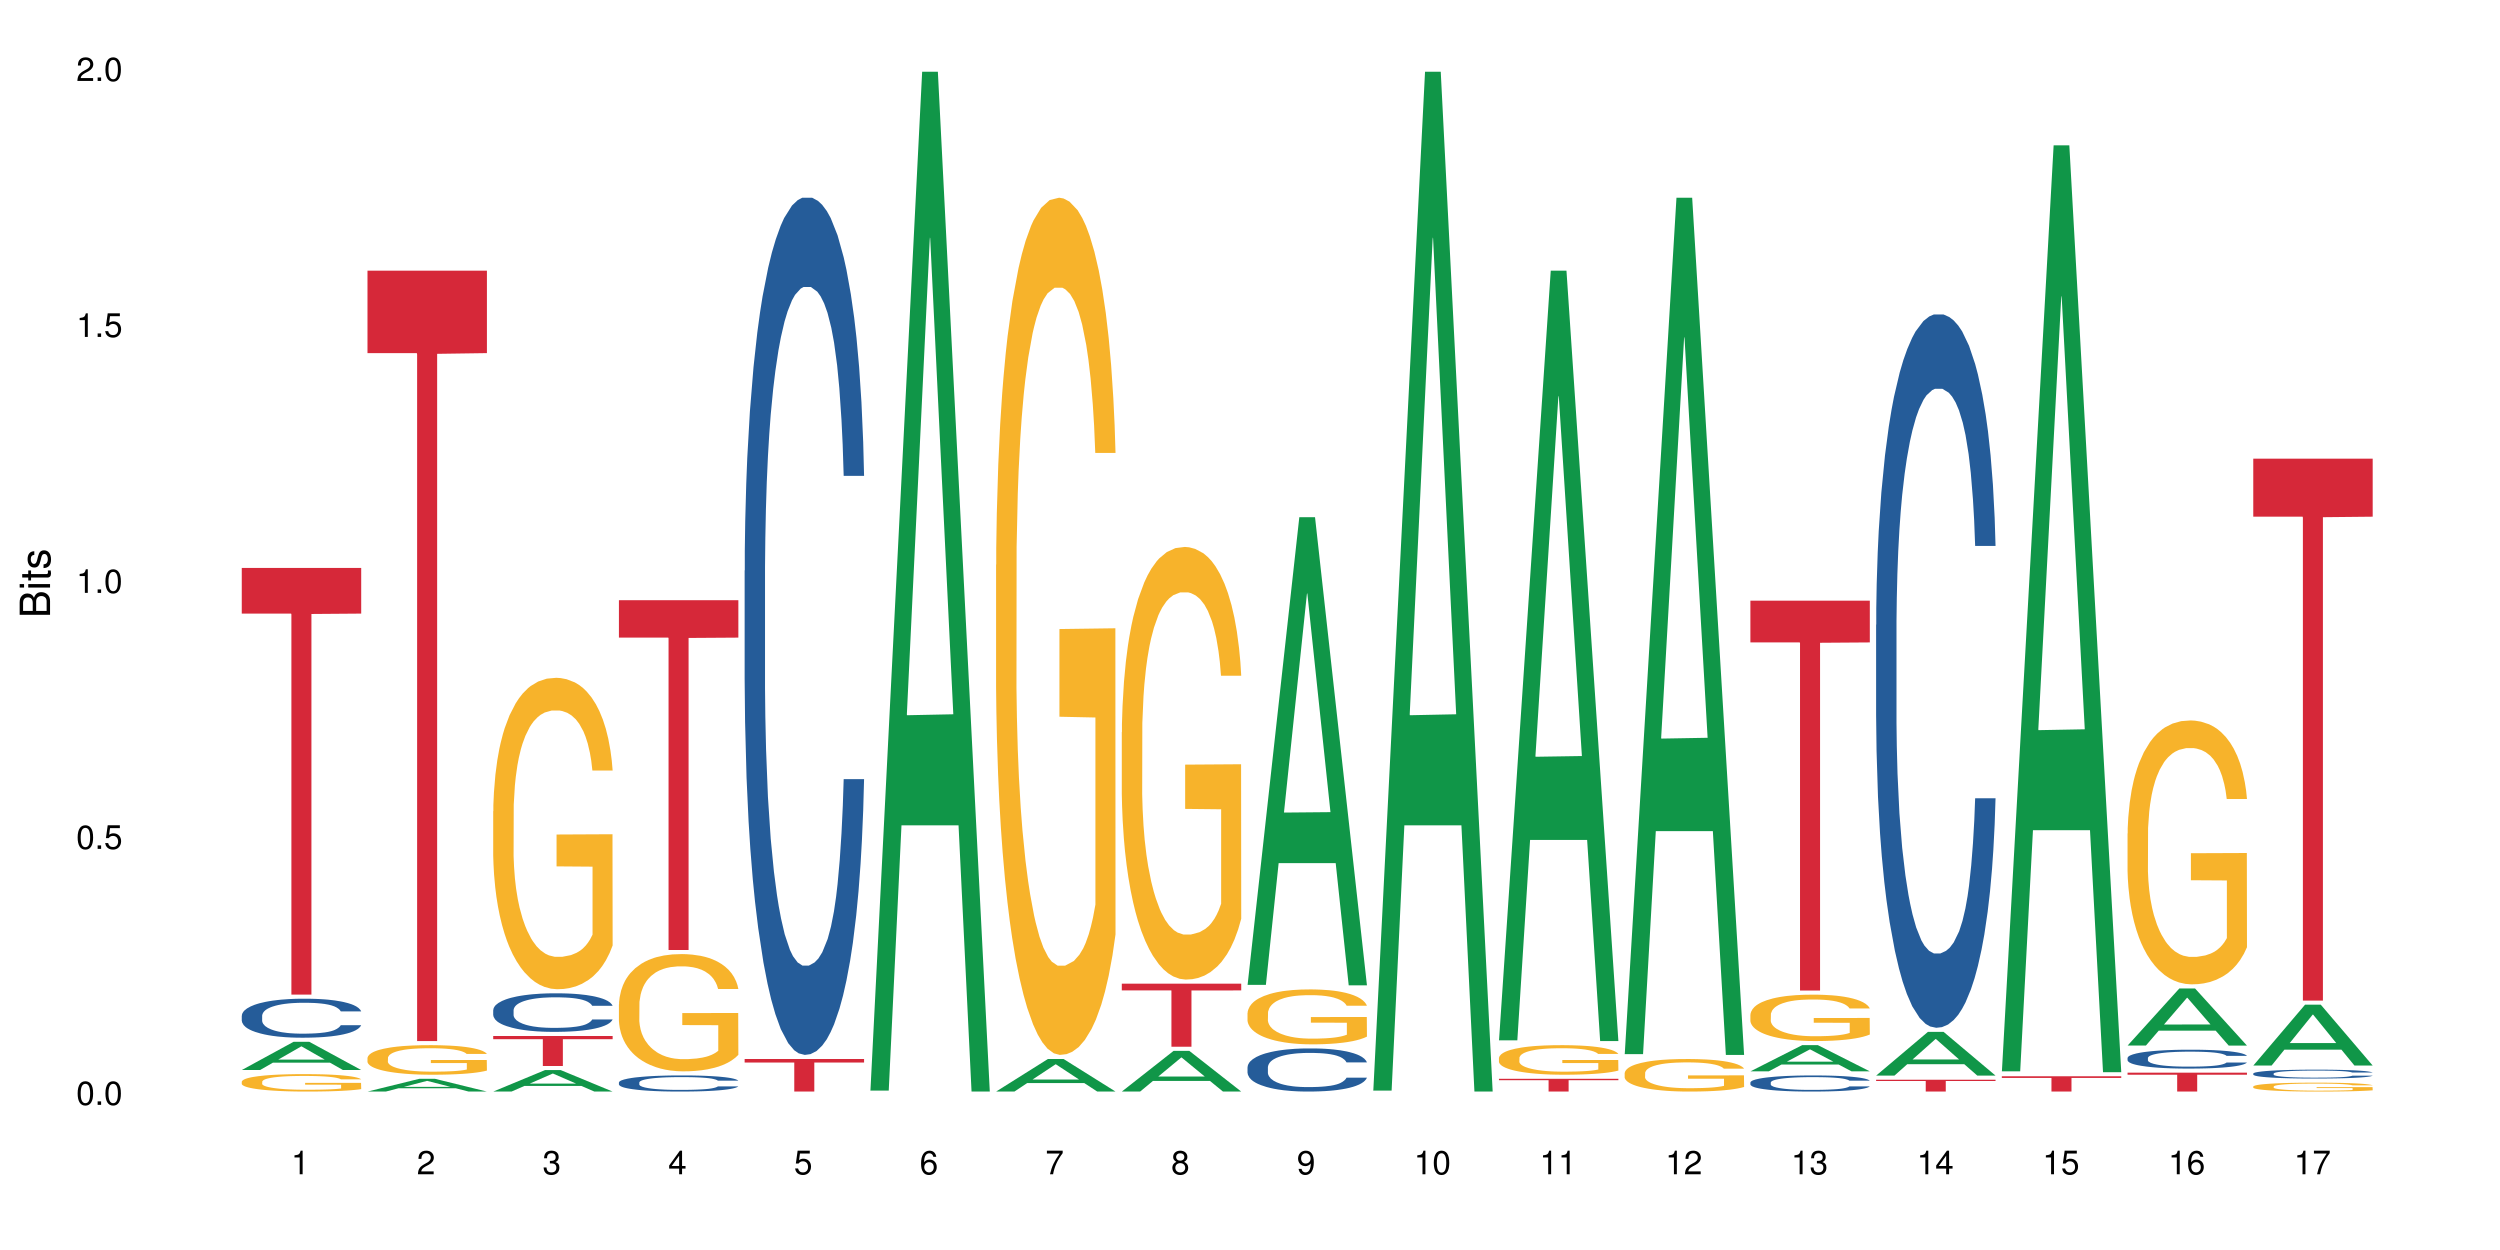 <?xml version="1.0" encoding="UTF-8"?>
<svg xmlns="http://www.w3.org/2000/svg" xmlns:xlink="http://www.w3.org/1999/xlink" width="720pt" height="360pt" viewBox="0 0 720 360" version="1.1">
<defs>
<g>
<symbol overflow="visible" id="glyph0-0">
<path style="stroke:none;" d=""/>
</symbol>
<symbol overflow="visible" id="glyph0-1">
<path style="stroke:none;" d="M 2.641 -6.797 C 2 -6.797 1.422 -6.531 1.078 -6.047 C 0.641 -5.453 0.406 -4.547 0.406 -3.297 C 0.406 -1 1.188 0.219 2.641 0.219 C 4.078 0.219 4.859 -1 4.859 -3.234 C 4.859 -4.562 4.656 -5.438 4.203 -6.047 C 3.844 -6.531 3.281 -6.797 2.641 -6.797 Z M 2.641 -6.047 C 3.547 -6.047 4 -5.125 4 -3.312 C 4 -1.375 3.562 -0.484 2.625 -0.484 C 1.734 -0.484 1.281 -1.422 1.281 -3.281 C 1.281 -5.141 1.734 -6.047 2.641 -6.047 Z M 2.641 -6.047 "/>
</symbol>
<symbol overflow="visible" id="glyph0-2">
<path style="stroke:none;" d="M 1.828 -1 L 0.828 -1 L 0.828 0 L 1.828 0 Z M 1.828 -1 "/>
</symbol>
<symbol overflow="visible" id="glyph0-3">
<path style="stroke:none;" d="M 4.562 -6.797 L 1.062 -6.797 L 0.547 -3.094 L 1.328 -3.094 C 1.719 -3.562 2.047 -3.734 2.578 -3.734 C 3.484 -3.734 4.062 -3.109 4.062 -2.094 C 4.062 -1.125 3.484 -0.531 2.578 -0.531 C 1.828 -0.531 1.375 -0.906 1.188 -1.672 L 0.328 -1.672 C 0.453 -1.109 0.547 -0.844 0.75 -0.594 C 1.125 -0.078 1.828 0.219 2.594 0.219 C 3.969 0.219 4.922 -0.781 4.922 -2.219 C 4.922 -3.562 4.031 -4.484 2.719 -4.484 C 2.25 -4.484 1.859 -4.359 1.469 -4.062 L 1.734 -5.969 L 4.562 -5.969 Z M 4.562 -6.797 "/>
</symbol>
<symbol overflow="visible" id="glyph0-4">
<path style="stroke:none;" d="M 2.484 -4.844 L 2.484 0 L 3.328 0 L 3.328 -6.797 L 2.766 -6.797 C 2.469 -5.75 2.281 -5.609 0.984 -5.453 L 0.984 -4.844 Z M 2.484 -4.844 "/>
</symbol>
<symbol overflow="visible" id="glyph0-5">
<path style="stroke:none;" d="M 4.859 -0.828 L 1.281 -0.828 C 1.359 -1.391 1.672 -1.75 2.5 -2.234 L 3.469 -2.75 C 4.406 -3.266 4.906 -3.969 4.906 -4.812 C 4.906 -5.375 4.672 -5.906 4.266 -6.266 C 3.859 -6.625 3.375 -6.797 2.719 -6.797 C 1.859 -6.797 1.219 -6.5 0.844 -5.922 C 0.609 -5.562 0.5 -5.125 0.484 -4.438 L 1.328 -4.438 C 1.359 -4.906 1.406 -5.188 1.531 -5.406 C 1.75 -5.812 2.188 -6.062 2.703 -6.062 C 3.469 -6.062 4.031 -5.516 4.031 -4.781 C 4.031 -4.25 3.719 -3.797 3.125 -3.438 L 2.234 -2.938 C 0.812 -2.141 0.406 -1.5 0.328 0 L 4.859 0 Z M 4.859 -0.828 "/>
</symbol>
<symbol overflow="visible" id="glyph0-6">
<path style="stroke:none;" d="M 2.125 -3.125 L 2.578 -3.125 C 3.516 -3.125 3.984 -2.703 3.984 -1.891 C 3.984 -1.031 3.469 -0.531 2.578 -0.531 C 1.656 -0.531 1.203 -0.984 1.156 -1.969 L 0.312 -1.969 C 0.344 -1.422 0.438 -1.078 0.609 -0.766 C 0.953 -0.109 1.625 0.219 2.547 0.219 C 3.953 0.219 4.859 -0.609 4.859 -1.906 C 4.859 -2.766 4.516 -3.25 3.703 -3.516 C 4.344 -3.766 4.656 -4.25 4.656 -4.938 C 4.656 -6.109 3.875 -6.797 2.578 -6.797 C 1.203 -6.797 0.484 -6.047 0.453 -4.609 L 1.297 -4.609 C 1.312 -5.016 1.344 -5.25 1.453 -5.453 C 1.641 -5.828 2.062 -6.062 2.594 -6.062 C 3.344 -6.062 3.797 -5.625 3.797 -4.906 C 3.797 -4.422 3.609 -4.141 3.25 -3.984 C 3.016 -3.891 2.719 -3.844 2.125 -3.844 Z M 2.125 -3.125 "/>
</symbol>
<symbol overflow="visible" id="glyph0-7">
<path style="stroke:none;" d="M 3.141 -1.625 L 3.141 0 L 3.984 0 L 3.984 -1.625 L 4.984 -1.625 L 4.984 -2.391 L 3.984 -2.391 L 3.984 -6.797 L 3.359 -6.797 L 0.266 -2.516 L 0.266 -1.625 Z M 3.141 -2.391 L 1 -2.391 L 3.141 -5.359 Z M 3.141 -2.391 "/>
</symbol>
<symbol overflow="visible" id="glyph0-8">
<path style="stroke:none;" d="M 4.781 -5.031 C 4.609 -6.141 3.891 -6.797 2.844 -6.797 C 2.094 -6.797 1.422 -6.438 1.031 -5.828 C 0.609 -5.172 0.406 -4.344 0.406 -3.094 C 0.406 -1.953 0.578 -1.234 0.984 -0.625 C 1.359 -0.078 1.953 0.219 2.703 0.219 C 3.984 0.219 4.922 -0.734 4.922 -2.078 C 4.922 -3.344 4.062 -4.234 2.844 -4.234 C 2.172 -4.234 1.641 -3.969 1.281 -3.469 C 1.281 -5.125 1.828 -6.047 2.797 -6.047 C 3.391 -6.047 3.797 -5.672 3.938 -5.031 Z M 2.734 -3.484 C 3.547 -3.484 4.062 -2.922 4.062 -2 C 4.062 -1.156 3.484 -0.531 2.703 -0.531 C 1.922 -0.531 1.328 -1.188 1.328 -2.047 C 1.328 -2.891 1.906 -3.484 2.734 -3.484 Z M 2.734 -3.484 "/>
</symbol>
<symbol overflow="visible" id="glyph0-9">
<path style="stroke:none;" d="M 4.984 -6.797 L 0.438 -6.797 L 0.438 -5.969 L 4.109 -5.969 C 2.5 -3.656 1.828 -2.234 1.328 0 L 2.219 0 C 2.594 -2.172 3.453 -4.047 4.984 -6.094 Z M 4.984 -6.797 "/>
</symbol>
<symbol overflow="visible" id="glyph0-10">
<path style="stroke:none;" d="M 3.75 -3.578 C 4.453 -4 4.688 -4.344 4.688 -4.984 C 4.688 -6.047 3.844 -6.797 2.641 -6.797 C 1.438 -6.797 0.594 -6.047 0.594 -4.984 C 0.594 -4.359 0.828 -4.016 1.516 -3.578 C 0.734 -3.203 0.359 -2.641 0.359 -1.891 C 0.359 -0.641 1.297 0.219 2.641 0.219 C 3.984 0.219 4.922 -0.641 4.922 -1.875 C 4.922 -2.641 4.531 -3.203 3.75 -3.578 Z M 2.641 -6.047 C 3.359 -6.047 3.812 -5.625 3.812 -4.969 C 3.812 -4.344 3.344 -3.922 2.641 -3.922 C 1.922 -3.922 1.453 -4.344 1.453 -4.984 C 1.453 -5.625 1.922 -6.047 2.641 -6.047 Z M 2.641 -3.203 C 3.484 -3.203 4.062 -2.672 4.062 -1.875 C 4.062 -1.062 3.484 -0.531 2.625 -0.531 C 1.797 -0.531 1.219 -1.078 1.219 -1.875 C 1.219 -2.672 1.797 -3.203 2.641 -3.203 Z M 2.641 -3.203 "/>
</symbol>
<symbol overflow="visible" id="glyph0-11">
<path style="stroke:none;" d="M 0.516 -1.547 C 0.672 -0.438 1.406 0.219 2.438 0.219 C 3.188 0.219 3.859 -0.141 4.266 -0.75 C 4.688 -1.406 4.891 -2.25 4.891 -3.484 C 4.891 -4.625 4.703 -5.359 4.312 -5.953 C 3.938 -6.5 3.344 -6.797 2.594 -6.797 C 1.297 -6.797 0.359 -5.844 0.359 -4.516 C 0.359 -3.25 1.234 -2.344 2.453 -2.344 C 3.094 -2.344 3.562 -2.578 4.016 -3.109 C 4 -1.453 3.469 -0.531 2.5 -0.531 C 1.906 -0.531 1.484 -0.906 1.359 -1.547 Z M 2.578 -6.062 C 3.375 -6.062 3.969 -5.406 3.969 -4.531 C 3.969 -3.688 3.375 -3.094 2.547 -3.094 C 1.734 -3.094 1.234 -3.672 1.234 -4.578 C 1.234 -5.438 1.797 -6.062 2.578 -6.062 Z M 2.578 -6.062 "/>
</symbol>
<symbol overflow="visible" id="glyph1-0">
<path style="stroke:none;" d=""/>
</symbol>
<symbol overflow="visible" id="glyph1-1">
<path style="stroke:none;" d="M 0 -0.953 L 0 -4.891 C 0 -5.719 -0.234 -6.344 -0.734 -6.797 C -1.188 -7.234 -1.812 -7.469 -2.5 -7.469 C -3.547 -7.469 -4.188 -7 -4.625 -5.875 C -4.984 -6.672 -5.641 -7.094 -6.531 -7.094 C -7.156 -7.094 -7.734 -6.859 -8.141 -6.391 C -8.562 -5.938 -8.75 -5.344 -8.75 -4.5 L -8.75 -0.953 Z M -4.984 -2.062 L -7.766 -2.062 L -7.766 -4.219 C -7.766 -4.844 -7.688 -5.203 -7.453 -5.5 C -7.219 -5.812 -6.859 -5.969 -6.375 -5.969 C -5.906 -5.969 -5.531 -5.812 -5.297 -5.5 C -5.062 -5.203 -4.984 -4.844 -4.984 -4.219 Z M -0.984 -2.062 L -4 -2.062 L -4 -4.781 C -4 -5.328 -3.859 -5.688 -3.578 -5.953 C -3.297 -6.219 -2.922 -6.359 -2.484 -6.359 C -2.062 -6.359 -1.688 -6.219 -1.406 -5.953 C -1.109 -5.688 -0.984 -5.328 -0.984 -4.781 Z M -0.984 -2.062 "/>
</symbol>
<symbol overflow="visible" id="glyph1-2">
<path style="stroke:none;" d="M -6.281 -1.797 L -6.281 -0.797 L 0 -0.797 L 0 -1.797 Z M -8.75 -1.797 L -8.75 -0.797 L -7.484 -0.797 L -7.484 -1.797 Z M -8.75 -1.797 "/>
</symbol>
<symbol overflow="visible" id="glyph1-3">
<path style="stroke:none;" d="M -6.281 -3.047 L -6.281 -2.016 L -8.016 -2.016 L -8.016 -1.016 L -6.281 -1.016 L -6.281 -0.172 L -5.469 -0.172 L -5.469 -1.016 L -0.719 -1.016 C -0.078 -1.016 0.281 -1.453 0.281 -2.234 C 0.281 -2.469 0.25 -2.719 0.188 -3.047 L -0.641 -3.047 C -0.609 -2.922 -0.594 -2.766 -0.594 -2.562 C -0.594 -2.141 -0.719 -2.016 -1.156 -2.016 L -5.469 -2.016 L -5.469 -3.047 Z M -6.281 -3.047 "/>
</symbol>
<symbol overflow="visible" id="glyph1-4">
<path style="stroke:none;" d="M -4.531 -5.25 C -5.766 -5.25 -6.469 -4.422 -6.469 -2.969 C -6.469 -1.516 -5.719 -0.562 -4.547 -0.562 C -3.562 -0.562 -3.094 -1.062 -2.734 -2.562 L -2.516 -3.484 C -2.344 -4.188 -2.094 -4.469 -1.625 -4.469 C -1.047 -4.469 -0.641 -3.875 -0.641 -3 C -0.641 -2.453 -0.797 -2 -1.062 -1.75 C -1.25 -1.594 -1.422 -1.531 -1.875 -1.469 L -1.875 -0.406 C -0.422 -0.453 0.281 -1.266 0.281 -2.922 C 0.281 -4.5 -0.5 -5.516 -1.719 -5.516 C -2.656 -5.516 -3.172 -4.984 -3.469 -3.734 L -3.703 -2.766 C -3.891 -1.953 -4.156 -1.609 -4.594 -1.609 C -5.172 -1.609 -5.547 -2.125 -5.547 -2.938 C -5.547 -3.75 -5.203 -4.172 -4.531 -4.203 Z M -4.531 -5.25 "/>
</symbol>
</g>
</defs>
<g id="surface32620">
<rect x="0" y="0" width="720" height="360" style="fill:rgb(100%,100%,100%);fill-opacity:1;stroke:none;"/>
<path style=" stroke:none;fill-rule:nonzero;fill:rgb(6.275%,58.824%,28.235%);fill-opacity:1;" d="M 69.629 308.16 L 69.668 308.152 L 84.551 300.039 L 89.07 300.039 L 104.027 308.168 L 98.77 308.168 L 95.023 306.047 L 78.598 306.047 L 74.922 308.16 L 69.629 308.16 L 80.176 305.168 L 93.516 305.16 L 86.863 301.367 L 86.789 301.359 L 86.719 301.383 L 80.141 305.16 L 80.176 305.168 Z M 69.629 308.16 "/>
<path style=" stroke:none;fill-rule:nonzero;fill:rgb(14.51%,36.078%,60%);fill-opacity:1;" d="M 69.629 292.52 L 69.672 292.508 L 69.672 292.262 L 69.797 291.871 L 70.09 291.379 L 70.383 291.039 L 71.141 290.434 L 72.188 289.852 L 73.277 289.398 L 74.074 289.133 L 74.789 288.926 L 76.426 288.547 L 77.473 288.352 L 78.605 288.176 L 79.992 288.004 L 80.996 287.898 L 83.262 287.734 L 84.941 287.664 L 86.242 287.633 L 89.051 287.633 L 90.73 287.676 L 91.945 287.727 L 93.289 287.809 L 94.422 287.898 L 96.391 288.125 L 98.152 288.414 L 98.949 288.578 L 100.207 288.895 L 101.172 289.203 L 101.844 289.469 L 102.602 289.852 L 103.27 290.312 L 103.773 290.836 L 104.027 291.277 L 98.152 291.277 L 97.859 290.867 L 97.523 290.547 L 96.895 290.129 L 96.266 289.828 L 95.387 289.531 L 94.586 289.336 L 93.496 289.141 L 92.531 289.02 L 91.527 288.926 L 90.562 288.863 L 88.715 288.805 L 86.574 288.805 L 85.777 288.824 L 84.145 288.906 L 83.262 288.977 L 82.004 289.121 L 81.121 289.254 L 80.074 289.461 L 79.359 289.637 L 78.48 289.902 L 77.852 290.137 L 77.137 290.477 L 76.719 290.734 L 76.34 291.02 L 76.004 291.359 L 75.754 291.719 L 75.586 292.098 L 75.5 292.469 L 75.5 294.059 L 75.586 294.426 L 75.797 294.859 L 76.34 295.484 L 77.137 296.027 L 78.062 296.461 L 78.941 296.77 L 79.445 296.91 L 80.117 297.074 L 81.164 297.281 L 82.676 297.484 L 83.555 297.566 L 84.898 297.648 L 86.281 297.691 L 88.129 297.691 L 89.766 297.648 L 90.855 297.598 L 91.988 297.516 L 93.539 297.344 L 94.504 297.18 L 95.344 296.984 L 95.973 296.789 L 96.391 296.625 L 97.02 296.305 L 97.523 295.957 L 97.902 295.598 L 98.152 295.25 L 104.027 295.25 L 103.773 295.66 L 103.398 296.059 L 103.02 296.355 L 102.434 296.715 L 101.762 297.035 L 100.797 297.395 L 100 297.629 L 98.949 297.887 L 97.984 298.082 L 96.938 298.254 L 95.387 298.461 L 94.379 298.562 L 93.289 298.656 L 91.988 298.738 L 90.352 298.809 L 88.59 298.852 L 86.953 298.863 L 85.191 298.84 L 83.891 298.801 L 82.172 298.707 L 80.031 298.523 L 78.48 298.328 L 77.266 298.133 L 76.215 297.926 L 75.039 297.648 L 73.531 297.199 L 72.609 296.852 L 71.977 296.562 L 71.266 296.164 L 70.762 295.805 L 70.176 295.227 L 69.754 294.5 L 69.629 293.934 Z M 69.629 292.52 "/>
<path style=" stroke:none;fill-rule:nonzero;fill:rgb(96.863%,70.196%,16.863%);fill-opacity:1;" d="M 69.629 311.5 L 69.672 311.492 L 69.672 311.402 L 69.84 311.195 L 70.258 310.91 L 70.805 310.676 L 71.391 310.492 L 71.77 310.398 L 72.398 310.258 L 72.941 310.16 L 74.328 309.953 L 76.09 309.758 L 77.055 309.676 L 78.145 309.598 L 79.695 309.512 L 80.41 309.48 L 82.59 309.406 L 85.066 309.359 L 87.793 309.348 L 89.051 309.352 L 90.77 309.371 L 93.121 309.418 L 94.461 309.465 L 95.512 309.512 L 96.602 309.57 L 97.945 309.664 L 99.203 309.773 L 100.207 309.883 L 101.215 310.02 L 102.055 310.168 L 102.766 310.328 L 103.398 310.52 L 103.773 310.684 L 104.027 310.844 L 98.195 310.844 L 97.859 310.684 L 97.48 310.559 L 96.852 310.406 L 96.223 310.297 L 95.594 310.211 L 94.422 310.09 L 93.414 310.016 L 92.156 309.953 L 90.938 309.91 L 89.555 309.883 L 88.715 309.875 L 86.492 309.875 L 84.48 309.906 L 83.305 309.941 L 82.465 309.98 L 81.289 310.047 L 80.578 310.105 L 80.156 310.141 L 78.898 310.281 L 78.062 310.41 L 77.598 310.5 L 77.012 310.637 L 76.594 310.758 L 76.133 310.941 L 75.879 311.082 L 75.543 311.395 L 75.5 312.219 L 75.629 312.395 L 75.879 312.582 L 76.215 312.746 L 76.719 312.922 L 77.223 313.055 L 78.102 313.234 L 78.859 313.352 L 79.445 313.43 L 80.578 313.555 L 81.039 313.594 L 82.129 313.68 L 83.262 313.742 L 84.645 313.797 L 85.695 313.824 L 87.371 313.848 L 89.512 313.848 L 92.027 313.82 L 93.625 313.785 L 94.715 313.746 L 95.426 313.715 L 96.309 313.664 L 96.938 313.617 L 97.523 313.566 L 98.238 313.488 L 98.238 312.395 L 87.875 312.387 L 87.875 311.875 L 103.984 311.871 L 104.027 313.664 L 103.145 313.789 L 102.055 313.906 L 101.004 314 L 99.914 314.078 L 98.363 314.164 L 97.105 314.219 L 95.176 314.285 L 93.414 314.324 L 91.566 314.352 L 89.934 314.367 L 88.004 314.371 L 86.281 314.363 L 84.438 314.332 L 82.969 314.297 L 81.625 314.25 L 80.285 314.191 L 78.605 314.094 L 77.516 314.016 L 76.383 313.922 L 75.25 313.805 L 74.242 313.684 L 73.574 313.586 L 72.902 313.477 L 72.188 313.34 L 71.516 313.184 L 71.012 313.039 L 70.551 312.879 L 70.215 312.727 L 69.883 312.523 L 69.715 312.355 L 69.629 312.215 Z M 69.629 311.5 "/>
<path style=" stroke:none;fill-rule:nonzero;fill:rgb(83.922%,15.686%,22.353%);fill-opacity:1;" d="M 69.629 163.559 L 104.027 163.559 L 104.027 176.715 L 89.691 176.828 L 89.691 286.453 L 83.922 286.453 L 83.922 176.945 L 83.84 176.715 L 69.629 176.715 Z M 69.629 163.559 "/>
<path style=" stroke:none;fill-rule:nonzero;fill:rgb(6.275%,58.824%,28.235%);fill-opacity:1;" d="M 105.836 314.367 L 105.871 314.363 L 120.758 310.699 L 125.277 310.699 L 140.234 314.371 L 134.977 314.371 L 131.23 313.414 L 114.805 313.414 L 111.129 314.367 L 105.836 314.367 L 116.383 313.016 L 129.723 313.012 L 123.07 311.301 L 122.996 311.297 L 122.926 311.309 L 116.348 313.012 L 116.383 313.016 Z M 105.836 314.367 "/>
<path style=" stroke:none;fill-rule:nonzero;fill:rgb(96.863%,70.196%,16.863%);fill-opacity:1;" d="M 105.836 304.652 L 105.879 304.645 L 105.879 304.488 L 106.047 304.137 L 106.465 303.656 L 107.012 303.258 L 107.598 302.949 L 107.977 302.785 L 108.605 302.551 L 109.148 302.379 L 110.535 302.031 L 112.297 301.703 L 113.262 301.562 L 114.352 301.43 L 115.902 301.281 L 116.617 301.23 L 118.797 301.105 L 121.273 301.027 L 124 301.004 L 125.258 301.012 L 126.977 301.043 L 129.328 301.129 L 130.668 301.207 L 131.719 301.281 L 132.809 301.383 L 134.152 301.539 L 135.41 301.727 L 136.414 301.914 L 137.422 302.148 L 138.262 302.395 L 138.973 302.668 L 139.605 302.996 L 139.98 303.266 L 140.234 303.539 L 134.402 303.539 L 134.066 303.266 L 133.688 303.059 L 133.059 302.801 L 132.43 302.613 L 131.801 302.465 L 130.629 302.262 L 129.621 302.141 L 128.363 302.031 L 127.145 301.961 L 125.762 301.914 L 124.922 301.898 L 122.699 301.898 L 120.688 301.953 L 119.512 302.016 L 118.672 302.078 L 117.496 302.191 L 116.785 302.285 L 116.363 302.348 L 115.105 302.59 L 114.27 302.809 L 113.805 302.957 L 113.219 303.188 L 112.801 303.398 L 112.34 303.711 L 112.086 303.945 L 111.75 304.473 L 111.707 305.871 L 111.836 306.168 L 112.086 306.488 L 112.422 306.77 L 112.926 307.062 L 113.43 307.289 L 114.309 307.594 L 115.066 307.793 L 115.652 307.926 L 116.785 308.137 L 117.246 308.207 L 118.336 308.348 L 119.469 308.457 L 120.852 308.551 L 121.902 308.598 L 123.578 308.633 L 125.719 308.633 L 128.234 308.59 L 129.828 308.527 L 130.922 308.465 L 131.633 308.41 L 132.516 308.324 L 133.145 308.246 L 133.73 308.16 L 134.445 308.027 L 134.445 306.168 L 124.082 306.16 L 124.082 305.289 L 140.191 305.281 L 140.234 308.324 L 139.352 308.535 L 138.262 308.734 L 137.211 308.891 L 136.121 309.023 L 134.57 309.172 L 133.312 309.266 L 131.383 309.375 L 129.621 309.445 L 127.773 309.492 L 126.137 309.516 L 124.211 309.523 L 122.488 309.508 L 120.645 309.461 L 119.176 309.398 L 117.832 309.32 L 116.492 309.219 L 114.812 309.055 L 113.723 308.922 L 112.59 308.758 L 111.457 308.566 L 110.449 308.355 L 109.781 308.191 L 109.109 308.004 L 108.395 307.77 L 107.723 307.508 L 107.219 307.266 L 106.758 306.992 L 106.422 306.738 L 106.09 306.387 L 105.922 306.105 L 105.836 305.863 Z M 105.836 304.652 "/>
<path style=" stroke:none;fill-rule:nonzero;fill:rgb(83.922%,15.686%,22.353%);fill-opacity:1;" d="M 105.836 77.945 L 140.234 77.945 L 140.234 101.695 L 125.898 101.906 L 125.898 299.824 L 120.129 299.824 L 120.129 102.113 L 120.047 101.695 L 105.836 101.695 Z M 105.836 77.945 "/>
<path style=" stroke:none;fill-rule:nonzero;fill:rgb(6.275%,58.824%,28.235%);fill-opacity:1;" d="M 142.043 314.363 L 142.078 314.359 L 156.965 308.184 L 161.484 308.184 L 176.441 314.371 L 171.184 314.371 L 167.438 312.754 L 151.012 312.754 L 147.336 314.363 L 142.043 314.363 L 152.59 312.086 L 165.93 312.082 L 159.277 309.191 L 159.203 309.188 L 159.133 309.203 L 152.555 312.082 L 152.59 312.086 Z M 142.043 314.363 "/>
<path style=" stroke:none;fill-rule:nonzero;fill:rgb(14.51%,36.078%,60%);fill-opacity:1;" d="M 142.043 290.91 L 142.086 290.898 L 142.086 290.656 L 142.211 290.27 L 142.504 289.781 L 142.797 289.445 L 143.555 288.848 L 144.602 288.27 L 145.691 287.824 L 146.488 287.559 L 147.203 287.355 L 148.84 286.98 L 149.887 286.789 L 151.02 286.617 L 152.402 286.445 L 153.41 286.344 L 155.676 286.18 L 157.355 286.109 L 158.652 286.078 L 161.465 286.078 L 163.145 286.117 L 164.359 286.168 L 165.703 286.25 L 166.832 286.344 L 168.805 286.566 L 170.566 286.852 L 171.363 287.012 L 172.621 287.328 L 173.586 287.633 L 174.258 287.895 L 175.012 288.27 L 175.684 288.727 L 176.188 289.246 L 176.441 289.68 L 170.566 289.68 L 170.273 289.273 L 169.938 288.961 L 169.309 288.543 L 168.68 288.25 L 167.797 287.957 L 167 287.762 L 165.91 287.57 L 164.945 287.449 L 163.941 287.355 L 162.977 287.297 L 161.129 287.234 L 158.988 287.234 L 158.191 287.254 L 156.559 287.336 L 155.676 287.406 L 154.418 287.551 L 153.535 287.684 L 152.488 287.883 L 151.773 288.059 L 150.895 288.32 L 150.266 288.555 L 149.551 288.891 L 149.133 289.145 L 148.754 289.426 L 148.418 289.762 L 148.168 290.117 L 148 290.492 L 147.914 290.859 L 147.914 292.43 L 148 292.797 L 148.211 293.223 L 148.754 293.84 L 149.551 294.379 L 150.473 294.805 L 151.355 295.109 L 151.859 295.25 L 152.531 295.414 L 153.578 295.617 L 155.09 295.82 L 155.969 295.898 L 157.312 295.98 L 158.695 296.023 L 160.543 296.023 L 162.18 295.98 L 163.27 295.93 L 164.402 295.852 L 165.953 295.676 L 166.918 295.516 L 167.758 295.32 L 168.387 295.129 L 168.805 294.969 L 169.434 294.652 L 169.938 294.309 L 170.316 293.953 L 170.566 293.605 L 176.441 293.605 L 176.188 294.012 L 175.812 294.41 L 175.434 294.703 L 174.848 295.059 L 174.176 295.371 L 173.211 295.727 L 172.414 295.961 L 171.363 296.215 L 170.398 296.406 L 169.352 296.582 L 167.797 296.781 L 166.793 296.883 L 165.703 296.977 L 164.402 297.059 L 162.766 297.129 L 161.004 297.168 L 159.367 297.18 L 157.605 297.16 L 156.305 297.117 L 154.586 297.027 L 152.445 296.844 L 150.895 296.652 L 149.676 296.457 L 148.629 296.254 L 147.453 295.98 L 145.945 295.535 L 145.02 295.191 L 144.391 294.906 L 143.68 294.512 L 143.176 294.156 L 142.59 293.586 L 142.168 292.867 L 142.043 292.309 Z M 142.043 290.91 "/>
<path style=" stroke:none;fill-rule:nonzero;fill:rgb(96.863%,70.196%,16.863%);fill-opacity:1;" d="M 142.043 233.625 L 142.086 233.543 L 142.086 231.902 L 142.254 228.219 L 142.672 223.141 L 143.219 218.961 L 143.805 215.684 L 144.184 213.965 L 144.812 211.508 L 145.355 209.707 L 146.742 206.02 L 148.504 202.578 L 149.469 201.105 L 150.559 199.711 L 152.109 198.156 L 152.824 197.582 L 155.004 196.273 L 157.48 195.453 L 160.207 195.207 L 161.465 195.289 L 163.184 195.617 L 165.535 196.52 L 166.875 197.336 L 167.926 198.156 L 169.016 199.223 L 170.359 200.859 L 171.617 202.824 L 172.621 204.793 L 173.629 207.25 L 174.469 209.871 L 175.18 212.734 L 175.812 216.176 L 176.188 219.043 L 176.441 221.91 L 170.609 221.91 L 170.273 219.043 L 169.895 216.832 L 169.266 214.129 L 168.637 212.164 L 168.008 210.605 L 166.832 208.477 L 165.828 207.168 L 164.57 206.02 L 163.352 205.281 L 161.969 204.793 L 161.129 204.629 L 158.906 204.629 L 156.891 205.199 L 155.719 205.855 L 154.879 206.512 L 153.703 207.738 L 152.992 208.723 L 152.57 209.379 L 151.312 211.918 L 150.473 214.211 L 150.012 215.766 L 149.426 218.223 L 149.008 220.438 L 148.547 223.711 L 148.293 226.168 L 147.957 231.738 L 147.914 246.484 L 148.043 249.598 L 148.293 252.953 L 148.629 255.902 L 149.133 259.016 L 149.637 261.391 L 150.516 264.586 L 151.273 266.715 L 151.859 268.109 L 152.992 270.32 L 153.453 271.055 L 154.543 272.531 L 155.676 273.676 L 157.059 274.66 L 158.109 275.152 L 159.785 275.562 L 161.926 275.562 L 164.441 275.07 L 166.035 274.414 L 167.129 273.758 L 167.84 273.188 L 168.723 272.285 L 169.352 271.465 L 169.938 270.566 L 170.652 269.172 L 170.652 249.598 L 160.289 249.516 L 160.289 240.34 L 176.398 240.258 L 176.441 272.285 L 175.559 274.496 L 174.469 276.625 L 173.418 278.266 L 172.328 279.656 L 170.777 281.215 L 169.52 282.195 L 167.59 283.344 L 165.828 284.078 L 163.98 284.57 L 162.344 284.816 L 160.418 284.898 L 158.695 284.734 L 156.852 284.242 L 155.383 283.59 L 154.039 282.77 L 152.699 281.703 L 151.02 279.984 L 149.93 278.594 L 148.797 276.871 L 147.664 274.824 L 146.656 272.613 L 145.984 270.891 L 145.316 268.926 L 144.602 266.469 L 143.93 263.684 L 143.426 261.145 L 142.965 258.277 L 142.629 255.574 L 142.293 251.891 L 142.129 248.941 L 142.043 246.402 Z M 142.043 233.625 "/>
<path style=" stroke:none;fill-rule:nonzero;fill:rgb(83.922%,15.686%,22.353%);fill-opacity:1;" d="M 142.043 298.359 L 176.441 298.359 L 176.441 299.285 L 162.105 299.293 L 162.105 307.004 L 156.336 307.004 L 156.336 299.301 L 156.254 299.285 L 142.043 299.285 Z M 142.043 298.359 "/>
<path style=" stroke:none;fill-rule:nonzero;fill:rgb(14.51%,36.078%,60%);fill-opacity:1;" d="M 178.25 311.746 L 178.293 311.742 L 178.293 311.641 L 178.418 311.48 L 178.711 311.277 L 179.004 311.137 L 179.762 310.887 L 180.809 310.645 L 181.898 310.457 L 182.695 310.344 L 183.41 310.262 L 185.047 310.105 L 186.094 310.023 L 187.227 309.949 L 188.609 309.879 L 189.617 309.836 L 191.883 309.77 L 193.562 309.738 L 194.859 309.727 L 197.672 309.727 L 199.348 309.742 L 200.566 309.766 L 201.91 309.797 L 203.039 309.836 L 205.012 309.93 L 206.773 310.047 L 207.57 310.117 L 208.828 310.246 L 209.793 310.375 L 210.465 310.484 L 211.219 310.645 L 211.891 310.832 L 212.395 311.051 L 212.648 311.234 L 206.773 311.234 L 206.48 311.062 L 206.145 310.93 L 205.516 310.758 L 204.887 310.633 L 204.004 310.512 L 203.207 310.43 L 202.117 310.352 L 201.152 310.301 L 200.148 310.262 L 199.184 310.234 L 197.336 310.211 L 195.195 310.211 L 194.398 310.219 L 192.766 310.254 L 191.883 310.281 L 190.625 310.34 L 189.742 310.398 L 188.695 310.48 L 187.98 310.555 L 187.102 310.664 L 186.473 310.762 L 185.758 310.902 L 185.34 311.008 L 184.961 311.125 L 184.625 311.266 L 184.375 311.414 L 184.207 311.574 L 184.121 311.727 L 184.121 312.383 L 184.207 312.535 L 184.418 312.715 L 184.961 312.973 L 185.758 313.199 L 186.68 313.379 L 187.562 313.504 L 188.066 313.562 L 188.738 313.633 L 189.785 313.715 L 191.297 313.801 L 192.176 313.836 L 193.52 313.871 L 194.902 313.887 L 196.75 313.887 L 198.387 313.871 L 199.477 313.848 L 200.609 313.812 L 202.16 313.742 L 203.125 313.676 L 203.965 313.594 L 204.594 313.512 L 205.012 313.445 L 205.641 313.312 L 206.145 313.168 L 206.523 313.02 L 206.773 312.875 L 212.648 312.875 L 212.395 313.047 L 212.016 313.211 L 211.641 313.336 L 211.055 313.484 L 210.383 313.613 L 209.418 313.762 L 208.621 313.859 L 207.57 313.969 L 206.605 314.047 L 205.559 314.121 L 204.004 314.203 L 203 314.246 L 201.91 314.285 L 200.609 314.32 L 198.973 314.348 L 197.211 314.367 L 195.574 314.371 L 193.812 314.363 L 192.512 314.344 L 190.793 314.309 L 188.652 314.23 L 187.102 314.148 L 185.883 314.07 L 184.836 313.984 L 183.66 313.871 L 182.152 313.684 L 181.227 313.539 L 180.598 313.418 L 179.887 313.254 L 179.383 313.105 L 178.797 312.867 L 178.375 312.566 L 178.25 312.332 Z M 178.25 311.746 "/>
<path style=" stroke:none;fill-rule:nonzero;fill:rgb(96.863%,70.196%,16.863%);fill-opacity:1;" d="M 178.25 289.242 L 178.293 289.211 L 178.293 288.594 L 178.461 287.207 L 178.879 285.293 L 179.426 283.723 L 180.012 282.488 L 180.391 281.84 L 181.02 280.914 L 181.562 280.238 L 182.949 278.848 L 184.711 277.555 L 185.676 277 L 186.766 276.477 L 188.316 275.891 L 189.031 275.672 L 191.211 275.18 L 193.688 274.871 L 196.414 274.777 L 197.672 274.809 L 199.391 274.934 L 201.742 275.273 L 203.082 275.582 L 204.133 275.891 L 205.223 276.289 L 206.562 276.906 L 207.824 277.648 L 208.828 278.387 L 209.836 279.312 L 210.676 280.297 L 211.387 281.379 L 212.016 282.672 L 212.395 283.754 L 212.648 284.832 L 206.816 284.832 L 206.48 283.754 L 206.102 282.918 L 205.473 281.902 L 204.844 281.164 L 204.215 280.578 L 203.039 279.773 L 202.035 279.281 L 200.777 278.848 L 199.559 278.57 L 198.176 278.387 L 197.336 278.324 L 195.113 278.324 L 193.098 278.539 L 191.926 278.789 L 191.086 279.035 L 189.91 279.496 L 189.199 279.867 L 188.777 280.113 L 187.52 281.07 L 186.68 281.934 L 186.219 282.52 L 185.633 283.445 L 185.215 284.277 L 184.754 285.512 L 184.5 286.434 L 184.164 288.531 L 184.121 294.082 L 184.25 295.254 L 184.5 296.52 L 184.836 297.629 L 185.34 298.801 L 185.844 299.695 L 186.723 300.898 L 187.48 301.699 L 188.066 302.223 L 189.199 303.059 L 189.66 303.336 L 190.75 303.891 L 191.883 304.32 L 193.266 304.691 L 194.316 304.875 L 195.992 305.031 L 198.133 305.031 L 200.648 304.844 L 202.242 304.598 L 203.336 304.352 L 204.047 304.137 L 204.93 303.797 L 205.559 303.488 L 206.145 303.148 L 206.859 302.625 L 206.859 295.254 L 196.496 295.223 L 196.496 291.77 L 212.605 291.738 L 212.648 303.797 L 211.766 304.629 L 210.676 305.43 L 209.625 306.047 L 208.535 306.574 L 206.984 307.16 L 205.727 307.527 L 203.797 307.961 L 202.035 308.238 L 200.188 308.422 L 198.551 308.516 L 196.621 308.547 L 194.902 308.484 L 193.059 308.301 L 191.59 308.055 L 190.246 307.746 L 188.906 307.344 L 187.227 306.695 L 186.137 306.172 L 185.004 305.523 L 183.871 304.754 L 182.863 303.922 L 182.191 303.273 L 181.523 302.531 L 180.809 301.609 L 180.137 300.559 L 179.633 299.602 L 179.172 298.523 L 178.836 297.508 L 178.5 296.117 L 178.336 295.008 L 178.25 294.051 Z M 178.25 289.242 "/>
<path style=" stroke:none;fill-rule:nonzero;fill:rgb(83.922%,15.686%,22.353%);fill-opacity:1;" d="M 178.25 172.852 L 212.648 172.852 L 212.648 183.633 L 198.312 183.73 L 198.312 273.598 L 192.543 273.598 L 192.543 183.824 L 192.461 183.633 L 178.25 183.633 Z M 178.25 172.852 "/>
<path style=" stroke:none;fill-rule:nonzero;fill:rgb(14.51%,36.078%,60%);fill-opacity:1;" d="M 214.457 164.355 L 214.5 164.129 L 214.5 158.711 L 214.625 150.137 L 214.918 139.305 L 215.211 131.859 L 215.969 118.543 L 217.016 105.68 L 218.105 95.75 L 218.902 89.883 L 219.617 85.371 L 221.254 77.023 L 222.301 72.734 L 223.434 68.898 L 224.816 65.062 L 225.824 62.805 L 228.09 59.195 L 229.77 57.613 L 231.066 56.938 L 233.879 56.938 L 235.555 57.84 L 236.773 58.969 L 238.117 60.773 L 239.246 62.805 L 241.219 67.77 L 242.98 74.09 L 243.777 77.699 L 245.035 84.695 L 246 91.465 L 246.672 97.332 L 247.426 105.68 L 248.098 115.836 L 248.602 127.344 L 248.855 137.047 L 242.98 137.047 L 242.688 128.023 L 242.352 121.027 L 241.723 111.773 L 241.094 105.23 L 240.211 98.684 L 239.414 94.398 L 238.324 90.109 L 237.359 87.402 L 236.352 85.371 L 235.391 84.016 L 233.543 82.664 L 231.402 82.664 L 230.605 83.113 L 228.973 84.918 L 228.09 86.5 L 226.832 89.66 L 225.949 92.594 L 224.902 97.105 L 224.188 100.941 L 223.309 106.809 L 222.68 112 L 221.965 119.445 L 221.547 125.09 L 221.168 131.406 L 220.832 138.855 L 220.582 146.754 L 220.414 155.102 L 220.328 163.227 L 220.328 198.203 L 220.414 206.328 L 220.625 215.805 L 221.168 229.57 L 221.965 241.531 L 222.887 251.008 L 223.77 257.781 L 224.273 260.938 L 224.945 264.551 L 225.992 269.062 L 227.504 273.574 L 228.383 275.383 L 229.727 277.188 L 231.109 278.09 L 232.957 278.09 L 234.59 277.188 L 235.684 276.059 L 236.816 274.254 L 238.367 270.418 L 239.332 266.805 L 240.172 262.52 L 240.801 258.23 L 241.219 254.621 L 241.848 247.625 L 242.352 239.953 L 242.73 232.055 L 242.98 224.383 L 248.855 224.383 L 248.602 233.406 L 248.223 242.207 L 247.848 248.754 L 247.258 256.652 L 246.59 263.648 L 245.625 271.547 L 244.828 276.734 L 243.777 282.375 L 242.812 286.664 L 241.766 290.5 L 240.211 295.016 L 239.207 297.27 L 238.117 299.301 L 236.816 301.105 L 235.18 302.688 L 233.418 303.59 L 231.781 303.816 L 230.02 303.363 L 228.719 302.461 L 227 300.43 L 224.859 296.367 L 223.309 292.082 L 222.09 287.793 L 221.043 283.281 L 219.867 277.188 L 218.359 267.258 L 217.434 259.586 L 216.805 253.266 L 216.094 244.465 L 215.59 236.566 L 215.004 223.93 L 214.582 207.906 L 214.457 195.496 Z M 214.457 164.355 "/>
<path style=" stroke:none;fill-rule:nonzero;fill:rgb(83.922%,15.686%,22.353%);fill-opacity:1;" d="M 214.457 304.996 L 248.855 304.996 L 248.855 306 L 234.52 306.008 L 234.52 314.371 L 228.75 314.371 L 228.75 306.016 L 228.668 306 L 214.457 306 Z M 214.457 304.996 "/>
<path style=" stroke:none;fill-rule:nonzero;fill:rgb(6.275%,58.824%,28.235%);fill-opacity:1;" d="M 250.664 314.094 L 250.699 313.82 L 265.582 20.664 L 270.105 20.664 L 285.062 314.371 L 279.805 314.371 L 276.059 237.703 L 259.629 237.703 L 255.957 314.094 L 250.664 314.094 L 261.211 205.988 L 274.551 205.711 L 267.898 68.648 L 267.824 68.375 L 267.754 69.199 L 261.176 205.711 L 261.211 205.988 Z M 250.664 314.094 "/>
<path style=" stroke:none;fill-rule:nonzero;fill:rgb(6.275%,58.824%,28.235%);fill-opacity:1;" d="M 286.871 314.363 L 286.906 314.352 L 301.789 304.996 L 306.312 304.996 L 321.27 314.371 L 316.012 314.371 L 312.266 311.922 L 295.836 311.922 L 292.164 314.363 L 286.871 314.363 L 297.418 310.91 L 310.758 310.902 L 304.105 306.527 L 304.031 306.52 L 303.961 306.543 L 297.383 310.902 L 297.418 310.91 Z M 286.871 314.363 "/>
<path style=" stroke:none;fill-rule:nonzero;fill:rgb(96.863%,70.196%,16.863%);fill-opacity:1;" d="M 286.871 162.676 L 286.914 162.453 L 286.914 157.941 L 287.082 147.797 L 287.5 133.82 L 288.047 122.32 L 288.633 113.301 L 289.012 108.566 L 289.641 101.805 L 290.184 96.844 L 291.57 86.699 L 293.332 77.23 L 294.297 73.172 L 295.387 69.336 L 296.938 65.055 L 297.652 63.477 L 299.832 59.867 L 302.309 57.613 L 305.035 56.938 L 306.293 57.164 L 308.012 58.066 L 310.363 60.543 L 311.703 62.801 L 312.754 65.055 L 313.844 67.984 L 315.184 72.492 L 316.445 77.906 L 317.449 83.316 L 318.457 90.078 L 319.297 97.293 L 320.008 105.188 L 320.637 114.656 L 321.016 122.547 L 321.27 130.438 L 315.438 130.438 L 315.102 122.547 L 314.723 116.457 L 314.094 109.02 L 313.465 103.609 L 312.836 99.324 L 311.66 93.461 L 310.656 89.855 L 309.398 86.699 L 308.18 84.668 L 306.797 83.316 L 305.957 82.863 L 303.734 82.863 L 301.719 84.445 L 300.547 86.246 L 299.707 88.051 L 298.531 91.434 L 297.82 94.137 L 297.398 95.941 L 296.141 102.93 L 295.301 109.242 L 294.84 113.527 L 294.254 120.293 L 293.836 126.379 L 293.371 135.398 L 293.121 142.16 L 292.785 157.492 L 292.742 198.074 L 292.871 206.641 L 293.121 215.887 L 293.457 224.004 L 293.961 232.57 L 294.465 239.109 L 295.344 247.902 L 296.098 253.762 L 296.688 257.598 L 297.82 263.684 L 298.281 265.711 L 299.371 269.77 L 300.504 272.926 L 301.887 275.633 L 302.938 276.984 L 304.613 278.113 L 306.754 278.113 L 309.27 276.762 L 310.863 274.957 L 311.957 273.152 L 312.668 271.574 L 313.551 269.094 L 314.18 266.84 L 314.766 264.359 L 315.48 260.527 L 315.48 206.641 L 305.117 206.418 L 305.117 181.164 L 321.227 180.941 L 321.27 269.094 L 320.387 275.184 L 319.297 281.043 L 318.246 285.555 L 317.156 289.387 L 315.605 293.668 L 314.348 296.375 L 312.418 299.531 L 310.656 301.559 L 308.809 302.914 L 307.172 303.59 L 305.242 303.816 L 303.523 303.363 L 301.68 302.012 L 300.211 300.207 L 298.867 297.953 L 297.527 295.023 L 295.848 290.289 L 294.758 286.453 L 293.625 281.719 L 292.492 276.082 L 291.484 269.996 L 290.812 265.262 L 290.145 259.852 L 289.43 253.086 L 288.758 245.422 L 288.254 238.434 L 287.793 230.539 L 287.457 223.102 L 287.121 212.953 L 286.953 204.84 L 286.871 197.848 Z M 286.871 162.676 "/>
<path style=" stroke:none;fill-rule:nonzero;fill:rgb(6.275%,58.824%,28.235%);fill-opacity:1;" d="M 323.078 314.359 L 323.113 314.348 L 337.996 302.648 L 342.52 302.648 L 357.473 314.371 L 352.219 314.371 L 348.473 311.312 L 332.043 311.312 L 328.371 314.359 L 323.078 314.359 L 333.625 310.047 L 346.965 310.035 L 340.312 304.562 L 340.238 304.555 L 340.164 304.586 L 333.59 310.035 L 333.625 310.047 Z M 323.078 314.359 "/>
<path style=" stroke:none;fill-rule:nonzero;fill:rgb(96.863%,70.196%,16.863%);fill-opacity:1;" d="M 323.078 210.883 L 323.121 210.77 L 323.121 208.496 L 323.289 203.375 L 323.707 196.32 L 324.254 190.516 L 324.84 185.965 L 325.219 183.574 L 325.848 180.16 L 326.391 177.656 L 327.777 172.535 L 329.539 167.758 L 330.504 165.707 L 331.594 163.773 L 333.145 161.613 L 333.859 160.816 L 336.039 158.996 L 338.516 157.855 L 341.242 157.516 L 342.5 157.629 L 344.219 158.086 L 346.566 159.336 L 347.91 160.473 L 348.961 161.613 L 350.051 163.09 L 351.391 165.367 L 352.652 168.098 L 353.656 170.828 L 354.664 174.242 L 355.504 177.883 L 356.215 181.867 L 356.844 186.648 L 357.223 190.629 L 357.473 194.613 L 351.645 194.613 L 351.309 190.629 L 350.93 187.559 L 350.301 183.801 L 349.672 181.07 L 349.043 178.91 L 347.867 175.949 L 346.863 174.129 L 345.605 172.535 L 344.387 171.512 L 343.004 170.828 L 342.164 170.602 L 339.941 170.602 L 337.926 171.398 L 336.754 172.309 L 335.914 173.219 L 334.738 174.926 L 334.027 176.293 L 333.605 177.203 L 332.348 180.73 L 331.508 183.914 L 331.047 186.078 L 330.461 189.492 L 330.043 192.562 L 329.578 197.117 L 329.328 200.531 L 328.992 208.266 L 328.949 228.75 L 329.078 233.074 L 329.328 237.738 L 329.664 241.836 L 330.168 246.16 L 330.672 249.461 L 331.551 253.898 L 332.305 256.855 L 332.895 258.793 L 334.027 261.863 L 334.488 262.887 L 335.578 264.938 L 336.711 266.527 L 338.094 267.895 L 339.145 268.578 L 340.82 269.145 L 342.961 269.145 L 345.477 268.465 L 347.07 267.555 L 348.164 266.645 L 348.875 265.848 L 349.758 264.594 L 350.387 263.457 L 350.973 262.203 L 351.688 260.27 L 351.688 233.074 L 341.324 232.961 L 341.324 220.215 L 357.434 220.102 L 357.473 264.594 L 356.594 267.668 L 355.504 270.625 L 354.453 272.902 L 353.363 274.836 L 351.812 276.996 L 350.555 278.363 L 348.625 279.957 L 346.863 280.98 L 345.016 281.664 L 343.379 282.004 L 341.449 282.117 L 339.73 281.891 L 337.887 281.207 L 336.418 280.297 L 335.074 279.16 L 333.734 277.68 L 332.055 275.293 L 330.965 273.355 L 329.832 270.969 L 328.699 268.121 L 327.691 265.051 L 327.02 262.66 L 326.352 259.93 L 325.637 256.516 L 324.965 252.645 L 324.461 249.117 L 324 245.137 L 323.664 241.383 L 323.328 236.262 L 323.16 232.164 L 323.078 228.637 Z M 323.078 210.883 "/>
<path style=" stroke:none;fill-rule:nonzero;fill:rgb(83.922%,15.686%,22.353%);fill-opacity:1;" d="M 323.078 283.297 L 357.473 283.297 L 357.473 285.242 L 343.141 285.262 L 343.141 301.469 L 337.371 301.469 L 337.371 285.277 L 337.289 285.242 L 323.078 285.242 Z M 323.078 283.297 "/>
<path style=" stroke:none;fill-rule:nonzero;fill:rgb(6.275%,58.824%,28.235%);fill-opacity:1;" d="M 359.285 283.645 L 359.32 283.52 L 374.203 148.949 L 378.727 148.949 L 393.68 283.77 L 388.426 283.77 L 384.68 248.578 L 368.25 248.578 L 364.578 283.645 L 359.285 283.645 L 369.832 234.02 L 383.172 233.895 L 376.52 170.977 L 376.445 170.852 L 376.371 171.23 L 369.797 233.895 L 369.832 234.02 Z M 359.285 283.645 "/>
<path style=" stroke:none;fill-rule:nonzero;fill:rgb(14.51%,36.078%,60%);fill-opacity:1;" d="M 359.285 307.355 L 359.328 307.344 L 359.328 307.07 L 359.453 306.641 L 359.746 306.094 L 360.039 305.719 L 360.797 305.051 L 361.844 304.402 L 362.934 303.902 L 363.73 303.609 L 364.445 303.379 L 366.082 302.961 L 367.129 302.746 L 368.262 302.551 L 369.645 302.359 L 370.652 302.246 L 372.918 302.062 L 374.594 301.984 L 375.895 301.949 L 378.707 301.949 L 380.383 301.996 L 381.602 302.051 L 382.941 302.145 L 384.074 302.246 L 386.047 302.496 L 387.809 302.812 L 388.605 302.996 L 389.863 303.348 L 390.828 303.688 L 391.5 303.984 L 392.254 304.402 L 392.926 304.914 L 393.43 305.492 L 393.68 305.98 L 387.809 305.98 L 387.516 305.527 L 387.18 305.176 L 386.551 304.711 L 385.922 304.379 L 385.039 304.051 L 384.242 303.836 L 383.152 303.621 L 382.188 303.484 L 381.18 303.379 L 380.215 303.312 L 378.371 303.246 L 376.23 303.246 L 375.434 303.266 L 373.797 303.359 L 372.918 303.438 L 371.66 303.598 L 370.777 303.742 L 369.73 303.973 L 369.016 304.164 L 368.137 304.461 L 367.508 304.719 L 366.793 305.094 L 366.375 305.379 L 365.996 305.695 L 365.66 306.07 L 365.41 306.469 L 365.242 306.891 L 365.156 307.297 L 365.156 309.059 L 365.242 309.465 L 365.449 309.941 L 365.996 310.637 L 366.793 311.238 L 367.715 311.715 L 368.598 312.055 L 369.102 312.215 L 369.773 312.395 L 370.82 312.621 L 372.332 312.848 L 373.211 312.941 L 374.555 313.031 L 375.938 313.078 L 377.785 313.078 L 379.418 313.031 L 380.512 312.973 L 381.645 312.883 L 383.195 312.691 L 384.16 312.508 L 385 312.293 L 385.629 312.078 L 386.047 311.895 L 386.676 311.543 L 387.18 311.156 L 387.559 310.762 L 387.809 310.375 L 393.68 310.375 L 393.43 310.828 L 393.051 311.27 L 392.676 311.602 L 392.086 311.996 L 391.418 312.352 L 390.453 312.746 L 389.656 313.008 L 388.605 313.293 L 387.641 313.508 L 386.594 313.699 L 385.039 313.93 L 384.035 314.043 L 382.941 314.145 L 381.645 314.234 L 380.008 314.312 L 378.246 314.359 L 376.609 314.371 L 374.848 314.348 L 373.547 314.301 L 371.828 314.199 L 369.688 313.996 L 368.137 313.781 L 366.918 313.566 L 365.871 313.336 L 364.695 313.031 L 363.188 312.531 L 362.262 312.145 L 361.633 311.828 L 360.922 311.387 L 360.418 310.988 L 359.832 310.352 L 359.41 309.547 L 359.285 308.922 Z M 359.285 307.355 "/>
<path style=" stroke:none;fill-rule:nonzero;fill:rgb(96.863%,70.196%,16.863%);fill-opacity:1;" d="M 359.285 291.727 L 359.328 291.711 L 359.328 291.422 L 359.496 290.773 L 359.914 289.879 L 360.461 289.141 L 361.047 288.562 L 361.426 288.258 L 362.055 287.824 L 362.598 287.508 L 363.984 286.859 L 365.746 286.25 L 366.711 285.992 L 367.801 285.746 L 369.352 285.469 L 370.066 285.371 L 372.246 285.137 L 374.723 284.992 L 377.449 284.949 L 378.707 284.965 L 380.426 285.023 L 382.773 285.18 L 384.117 285.324 L 385.168 285.469 L 386.258 285.66 L 387.598 285.945 L 388.859 286.293 L 389.863 286.641 L 390.871 287.074 L 391.711 287.535 L 392.422 288.043 L 393.051 288.648 L 393.43 289.156 L 393.68 289.66 L 387.852 289.66 L 387.516 289.156 L 387.137 288.766 L 386.508 288.289 L 385.879 287.941 L 385.25 287.668 L 384.074 287.289 L 383.07 287.059 L 381.809 286.859 L 380.594 286.727 L 379.211 286.641 L 378.371 286.613 L 376.148 286.613 L 374.133 286.715 L 372.961 286.828 L 372.121 286.945 L 370.945 287.16 L 370.234 287.336 L 369.812 287.449 L 368.555 287.898 L 367.715 288.301 L 367.254 288.578 L 366.668 289.012 L 366.25 289.398 L 365.785 289.977 L 365.535 290.41 L 365.199 291.395 L 365.156 293.996 L 365.285 294.543 L 365.535 295.137 L 365.871 295.656 L 366.375 296.207 L 366.879 296.625 L 367.758 297.188 L 368.512 297.562 L 369.102 297.809 L 370.234 298.199 L 370.695 298.328 L 371.785 298.59 L 372.918 298.793 L 374.301 298.965 L 375.352 299.051 L 377.027 299.125 L 379.168 299.125 L 381.684 299.035 L 383.277 298.922 L 384.371 298.805 L 385.082 298.703 L 385.965 298.547 L 386.594 298.402 L 387.18 298.242 L 387.895 297.996 L 387.895 294.543 L 377.531 294.527 L 377.531 292.91 L 393.641 292.898 L 393.68 298.547 L 392.801 298.938 L 391.711 299.312 L 390.66 299.602 L 389.57 299.848 L 388.02 300.121 L 386.762 300.293 L 384.832 300.496 L 383.07 300.625 L 381.223 300.715 L 379.586 300.758 L 377.656 300.77 L 375.938 300.742 L 374.094 300.656 L 372.625 300.539 L 371.281 300.395 L 369.938 300.207 L 368.262 299.902 L 367.172 299.66 L 366.039 299.355 L 364.906 298.992 L 363.898 298.605 L 363.227 298.301 L 362.559 297.953 L 361.844 297.52 L 361.172 297.027 L 360.668 296.582 L 360.207 296.074 L 359.871 295.598 L 359.535 294.949 L 359.367 294.43 L 359.285 293.98 Z M 359.285 291.727 "/>
<path style=" stroke:none;fill-rule:nonzero;fill:rgb(6.275%,58.824%,28.235%);fill-opacity:1;" d="M 395.492 314.094 L 395.527 313.82 L 410.41 20.664 L 414.934 20.664 L 429.887 314.371 L 424.633 314.371 L 420.887 237.703 L 404.457 237.703 L 400.785 314.094 L 395.492 314.094 L 406.039 205.988 L 419.379 205.711 L 412.727 68.648 L 412.652 68.375 L 412.578 69.199 L 406 205.711 L 406.039 205.988 Z M 395.492 314.094 "/>
<path style=" stroke:none;fill-rule:nonzero;fill:rgb(6.275%,58.824%,28.235%);fill-opacity:1;" d="M 431.699 299.613 L 431.734 299.406 L 446.617 77.945 L 451.141 77.945 L 466.094 299.824 L 460.84 299.824 L 457.094 241.906 L 440.664 241.906 L 436.992 299.613 L 431.699 299.613 L 442.246 217.949 L 455.586 217.738 L 448.934 114.195 L 448.859 113.988 L 448.785 114.613 L 442.207 217.738 L 442.246 217.949 Z M 431.699 299.613 "/>
<path style=" stroke:none;fill-rule:nonzero;fill:rgb(96.863%,70.196%,16.863%);fill-opacity:1;" d="M 431.699 304.652 L 431.742 304.645 L 431.742 304.488 L 431.91 304.137 L 432.328 303.656 L 432.875 303.258 L 433.461 302.949 L 433.84 302.785 L 434.469 302.551 L 435.012 302.379 L 436.398 302.031 L 438.16 301.703 L 439.125 301.562 L 440.215 301.43 L 441.766 301.281 L 442.48 301.23 L 444.66 301.105 L 447.137 301.027 L 449.863 301.004 L 451.121 301.012 L 452.84 301.043 L 455.188 301.129 L 456.531 301.207 L 457.582 301.281 L 458.672 301.383 L 460.012 301.539 L 461.27 301.727 L 462.277 301.914 L 463.285 302.148 L 464.125 302.395 L 464.836 302.668 L 465.465 302.996 L 465.844 303.266 L 466.094 303.539 L 460.266 303.539 L 459.93 303.266 L 459.551 303.059 L 458.922 302.801 L 458.293 302.613 L 457.664 302.465 L 456.488 302.262 L 455.484 302.141 L 454.223 302.031 L 453.008 301.961 L 451.625 301.914 L 450.785 301.898 L 448.562 301.898 L 446.547 301.953 L 445.375 302.016 L 444.535 302.078 L 443.359 302.191 L 442.648 302.285 L 442.227 302.348 L 440.969 302.59 L 440.129 302.809 L 439.668 302.957 L 439.082 303.188 L 438.66 303.398 L 438.199 303.711 L 437.949 303.945 L 437.613 304.473 L 437.57 305.871 L 437.695 306.168 L 437.949 306.488 L 438.285 306.77 L 438.789 307.062 L 439.293 307.289 L 440.172 307.594 L 440.926 307.793 L 441.516 307.926 L 442.648 308.137 L 443.109 308.207 L 444.199 308.348 L 445.332 308.457 L 446.715 308.551 L 447.766 308.598 L 449.441 308.633 L 451.582 308.633 L 454.098 308.59 L 455.691 308.527 L 456.781 308.465 L 457.496 308.41 L 458.379 308.324 L 459.008 308.246 L 459.594 308.16 L 460.309 308.027 L 460.309 306.168 L 449.945 306.16 L 449.945 305.289 L 466.055 305.281 L 466.094 308.324 L 465.215 308.535 L 464.125 308.734 L 463.074 308.891 L 461.984 309.023 L 460.434 309.172 L 459.176 309.266 L 457.246 309.375 L 455.484 309.445 L 453.637 309.492 L 452 309.516 L 450.07 309.523 L 448.352 309.508 L 446.508 309.461 L 445.039 309.398 L 443.695 309.32 L 442.352 309.219 L 440.676 309.055 L 439.586 308.922 L 438.453 308.758 L 437.32 308.566 L 436.312 308.355 L 435.641 308.191 L 434.969 308.004 L 434.258 307.77 L 433.586 307.508 L 433.082 307.266 L 432.621 306.992 L 432.285 306.738 L 431.949 306.387 L 431.781 306.105 L 431.699 305.863 Z M 431.699 304.652 "/>
<path style=" stroke:none;fill-rule:nonzero;fill:rgb(83.922%,15.686%,22.353%);fill-opacity:1;" d="M 431.699 310.699 L 466.094 310.699 L 466.094 311.094 L 451.762 311.098 L 451.762 314.371 L 445.992 314.371 L 445.992 311.102 L 445.91 311.094 L 431.699 311.094 Z M 431.699 310.699 "/>
<path style=" stroke:none;fill-rule:nonzero;fill:rgb(6.275%,58.824%,28.235%);fill-opacity:1;" d="M 467.906 303.582 L 467.941 303.352 L 482.824 56.938 L 487.344 56.938 L 502.301 303.816 L 497.047 303.816 L 493.301 239.371 L 476.871 239.371 L 473.199 303.582 L 467.906 303.582 L 478.453 212.715 L 491.793 212.48 L 485.141 97.273 L 485.066 97.039 L 484.992 97.734 L 478.414 212.48 L 478.453 212.715 Z M 467.906 303.582 "/>
<path style=" stroke:none;fill-rule:nonzero;fill:rgb(96.863%,70.196%,16.863%);fill-opacity:1;" d="M 467.906 309.012 L 467.949 309 L 467.949 308.832 L 468.117 308.445 L 468.535 307.914 L 469.082 307.477 L 469.668 307.137 L 470.047 306.957 L 470.676 306.699 L 471.219 306.512 L 472.605 306.125 L 474.367 305.766 L 475.332 305.609 L 476.422 305.465 L 477.973 305.305 L 478.688 305.242 L 480.867 305.105 L 483.344 305.02 L 486.07 304.996 L 487.328 305.004 L 489.047 305.039 L 491.395 305.133 L 492.738 305.219 L 493.785 305.305 L 494.879 305.414 L 496.219 305.586 L 497.477 305.789 L 498.484 305.996 L 499.492 306.254 L 500.332 306.527 L 501.043 306.828 L 501.672 307.188 L 502.051 307.484 L 502.301 307.785 L 496.473 307.785 L 496.137 307.484 L 495.758 307.254 L 495.129 306.973 L 494.5 306.766 L 493.871 306.605 L 492.695 306.383 L 491.691 306.246 L 490.43 306.125 L 489.215 306.047 L 487.832 305.996 L 486.992 305.98 L 484.77 305.98 L 482.754 306.039 L 481.582 306.109 L 480.742 306.176 L 479.566 306.305 L 478.855 306.406 L 478.434 306.477 L 477.176 306.742 L 476.336 306.98 L 475.875 307.145 L 475.289 307.402 L 474.867 307.633 L 474.406 307.973 L 474.156 308.23 L 473.82 308.812 L 473.777 310.355 L 473.902 310.68 L 474.156 311.031 L 474.492 311.34 L 474.996 311.664 L 475.5 311.914 L 476.379 312.246 L 477.133 312.469 L 477.723 312.617 L 478.855 312.848 L 479.316 312.922 L 480.406 313.078 L 481.539 313.199 L 482.922 313.301 L 483.973 313.352 L 485.648 313.395 L 487.789 313.395 L 490.305 313.344 L 491.898 313.273 L 492.988 313.207 L 493.703 313.145 L 494.586 313.051 L 495.215 312.965 L 495.801 312.871 L 496.512 312.727 L 496.512 310.68 L 486.152 310.672 L 486.152 309.711 L 502.262 309.703 L 502.301 313.051 L 501.422 313.281 L 500.332 313.504 L 499.281 313.676 L 498.191 313.824 L 496.641 313.984 L 495.383 314.09 L 493.453 314.207 L 491.691 314.285 L 489.844 314.336 L 488.207 314.363 L 486.277 314.371 L 484.559 314.355 L 482.715 314.301 L 481.246 314.234 L 479.902 314.148 L 478.559 314.035 L 476.883 313.855 L 475.793 313.711 L 474.66 313.531 L 473.527 313.316 L 472.52 313.086 L 471.848 312.906 L 471.176 312.699 L 470.465 312.445 L 469.793 312.152 L 469.289 311.887 L 468.828 311.586 L 468.492 311.305 L 468.156 310.918 L 467.988 310.613 L 467.906 310.348 Z M 467.906 309.012 "/>
<path style=" stroke:none;fill-rule:nonzero;fill:rgb(6.275%,58.824%,28.235%);fill-opacity:1;" d="M 504.113 308.547 L 504.148 308.539 L 519.031 301.004 L 523.551 301.004 L 538.508 308.551 L 533.254 308.551 L 529.508 306.582 L 513.078 306.582 L 509.406 308.547 L 504.113 308.547 L 514.66 305.766 L 528 305.758 L 521.348 302.238 L 521.273 302.23 L 521.199 302.25 L 514.621 305.758 L 514.66 305.766 Z M 504.113 308.547 "/>
<path style=" stroke:none;fill-rule:nonzero;fill:rgb(14.51%,36.078%,60%);fill-opacity:1;" d="M 504.113 311.75 L 504.156 311.746 L 504.156 311.645 L 504.281 311.484 L 504.574 311.281 L 504.867 311.141 L 505.621 310.891 L 506.672 310.648 L 507.762 310.461 L 508.559 310.352 L 509.273 310.266 L 510.906 310.109 L 511.957 310.027 L 513.09 309.957 L 514.473 309.883 L 515.48 309.844 L 517.746 309.773 L 519.422 309.746 L 520.723 309.73 L 523.535 309.73 L 525.211 309.75 L 526.43 309.77 L 527.77 309.805 L 528.902 309.844 L 530.875 309.934 L 532.637 310.055 L 533.434 310.121 L 534.691 310.254 L 535.656 310.379 L 536.328 310.492 L 537.082 310.648 L 537.754 310.84 L 538.258 311.055 L 538.508 311.238 L 532.637 311.238 L 532.344 311.066 L 532.008 310.938 L 531.379 310.762 L 530.75 310.641 L 529.867 310.516 L 529.07 310.438 L 527.98 310.355 L 527.016 310.305 L 526.008 310.266 L 525.043 310.242 L 523.199 310.215 L 521.059 310.215 L 520.262 310.223 L 518.625 310.258 L 517.746 310.289 L 516.488 310.348 L 515.605 310.402 L 514.559 310.488 L 513.844 310.559 L 512.965 310.668 L 512.336 310.766 L 511.621 310.906 L 511.203 311.012 L 510.824 311.133 L 510.488 311.27 L 510.238 311.418 L 510.07 311.578 L 509.984 311.73 L 509.984 312.387 L 510.07 312.539 L 510.277 312.719 L 510.824 312.977 L 511.621 313.199 L 512.543 313.379 L 513.426 313.504 L 513.93 313.566 L 514.598 313.633 L 515.648 313.719 L 517.156 313.801 L 518.039 313.836 L 519.383 313.871 L 520.766 313.887 L 522.609 313.887 L 524.246 313.871 L 525.336 313.848 L 526.469 313.816 L 528.023 313.742 L 528.988 313.676 L 529.828 313.594 L 530.457 313.516 L 530.875 313.445 L 531.504 313.316 L 532.008 313.172 L 532.387 313.023 L 532.637 312.879 L 538.508 312.879 L 538.258 313.047 L 537.879 313.215 L 537.504 313.336 L 536.914 313.484 L 536.242 313.617 L 535.281 313.766 L 534.48 313.863 L 533.434 313.969 L 532.469 314.047 L 531.422 314.121 L 529.867 314.207 L 528.863 314.246 L 527.77 314.285 L 526.469 314.32 L 524.836 314.348 L 523.074 314.367 L 521.438 314.371 L 519.676 314.363 L 518.375 314.344 L 516.656 314.309 L 514.516 314.23 L 512.965 314.148 L 511.746 314.07 L 510.699 313.984 L 509.523 313.871 L 508.016 313.684 L 507.09 313.539 L 506.461 313.422 L 505.75 313.254 L 505.246 313.105 L 504.656 312.871 L 504.238 312.57 L 504.113 312.336 Z M 504.113 311.75 "/>
<path style=" stroke:none;fill-rule:nonzero;fill:rgb(96.863%,70.196%,16.863%);fill-opacity:1;" d="M 504.113 292.184 L 504.156 292.172 L 504.156 291.926 L 504.324 291.379 L 504.742 290.621 L 505.289 289.996 L 505.875 289.508 L 506.254 289.254 L 506.883 288.887 L 507.426 288.617 L 508.812 288.07 L 510.574 287.555 L 511.539 287.336 L 512.629 287.129 L 514.18 286.898 L 514.895 286.812 L 517.074 286.617 L 519.551 286.496 L 522.277 286.457 L 523.535 286.469 L 525.254 286.52 L 527.602 286.652 L 528.945 286.773 L 529.992 286.898 L 531.086 287.055 L 532.426 287.301 L 533.684 287.594 L 534.691 287.887 L 535.699 288.254 L 536.539 288.645 L 537.25 289.07 L 537.879 289.582 L 538.258 290.012 L 538.508 290.438 L 532.68 290.438 L 532.344 290.012 L 531.965 289.68 L 531.336 289.277 L 530.707 288.984 L 530.078 288.754 L 528.902 288.434 L 527.898 288.238 L 526.637 288.07 L 525.422 287.961 L 524.039 287.887 L 523.199 287.863 L 520.977 287.863 L 518.961 287.945 L 517.789 288.043 L 516.949 288.141 L 515.773 288.324 L 515.062 288.473 L 514.641 288.57 L 513.383 288.949 L 512.543 289.289 L 512.082 289.523 L 511.496 289.887 L 511.074 290.219 L 510.613 290.707 L 510.363 291.07 L 510.027 291.902 L 509.984 294.098 L 510.109 294.562 L 510.363 295.062 L 510.699 295.504 L 511.203 295.969 L 511.707 296.32 L 512.586 296.797 L 513.34 297.113 L 513.93 297.32 L 515.062 297.652 L 515.523 297.762 L 516.613 297.98 L 517.746 298.152 L 519.129 298.297 L 520.18 298.371 L 521.855 298.434 L 523.996 298.434 L 526.512 298.359 L 528.105 298.262 L 529.195 298.164 L 529.91 298.078 L 530.789 297.945 L 531.422 297.824 L 532.008 297.688 L 532.719 297.48 L 532.719 294.562 L 522.359 294.551 L 522.359 293.184 L 538.469 293.172 L 538.508 297.945 L 537.629 298.273 L 536.539 298.59 L 535.488 298.836 L 534.398 299.043 L 532.848 299.273 L 531.59 299.422 L 529.66 299.594 L 527.898 299.703 L 526.051 299.777 L 524.414 299.812 L 522.484 299.824 L 520.766 299.801 L 518.922 299.727 L 517.453 299.629 L 516.109 299.508 L 514.766 299.348 L 513.09 299.094 L 512 298.883 L 510.867 298.629 L 509.734 298.324 L 508.727 297.992 L 508.055 297.738 L 507.383 297.445 L 506.672 297.078 L 506 296.664 L 505.496 296.285 L 505.035 295.855 L 504.699 295.453 L 504.363 294.906 L 504.195 294.465 L 504.113 294.086 Z M 504.113 292.184 "/>
<path style=" stroke:none;fill-rule:nonzero;fill:rgb(83.922%,15.686%,22.353%);fill-opacity:1;" d="M 504.113 172.996 L 538.508 172.996 L 538.508 185.016 L 524.176 185.121 L 524.176 285.277 L 518.406 285.277 L 518.406 185.227 L 518.324 185.016 L 504.113 185.016 Z M 504.113 172.996 "/>
<path style=" stroke:none;fill-rule:nonzero;fill:rgb(6.275%,58.824%,28.235%);fill-opacity:1;" d="M 540.32 309.766 L 540.355 309.754 L 555.238 297.184 L 559.758 297.184 L 574.715 309.777 L 569.461 309.777 L 565.711 306.492 L 549.285 306.492 L 545.613 309.766 L 540.32 309.766 L 550.867 305.133 L 564.207 305.121 L 557.555 299.242 L 557.48 299.23 L 557.406 299.266 L 550.828 305.121 L 550.867 305.133 Z M 540.32 309.766 "/>
<path style=" stroke:none;fill-rule:nonzero;fill:rgb(14.51%,36.078%,60%);fill-opacity:1;" d="M 540.32 179.957 L 540.363 179.766 L 540.363 175.262 L 540.488 168.125 L 540.781 159.113 L 541.074 152.914 L 541.828 141.836 L 542.879 131.133 L 543.969 122.871 L 544.766 117.988 L 545.48 114.23 L 547.113 107.285 L 548.164 103.715 L 549.297 100.523 L 550.68 97.332 L 551.688 95.453 L 553.953 92.449 L 555.629 91.133 L 556.93 90.57 L 559.742 90.57 L 561.418 91.32 L 562.637 92.262 L 563.977 93.762 L 565.109 95.453 L 567.082 99.586 L 568.844 104.844 L 569.641 107.848 L 570.898 113.668 L 571.863 119.301 L 572.535 124.184 L 573.289 131.133 L 573.961 139.582 L 574.465 149.16 L 574.715 157.234 L 568.844 157.234 L 568.551 149.723 L 568.215 143.902 L 567.586 136.203 L 566.957 130.758 L 566.074 125.312 L 565.277 121.742 L 564.188 118.176 L 563.223 115.922 L 562.215 114.23 L 561.25 113.105 L 559.406 111.977 L 557.266 111.977 L 556.469 112.355 L 554.832 113.855 L 553.953 115.172 L 552.695 117.801 L 551.812 120.242 L 550.766 123.996 L 550.051 127.188 L 549.172 132.07 L 548.543 136.391 L 547.828 142.586 L 547.41 147.281 L 547.031 152.539 L 546.695 158.734 L 546.445 165.309 L 546.277 172.258 L 546.191 179.016 L 546.191 208.121 L 546.277 214.883 L 546.484 222.77 L 547.031 234.223 L 547.828 244.176 L 548.75 252.062 L 549.633 257.699 L 550.137 260.328 L 550.805 263.332 L 551.855 267.086 L 553.363 270.844 L 554.246 272.344 L 555.59 273.848 L 556.973 274.598 L 558.816 274.598 L 560.453 273.848 L 561.543 272.906 L 562.676 271.406 L 564.23 268.215 L 565.195 265.207 L 566.031 261.641 L 566.664 258.074 L 567.082 255.07 L 567.711 249.246 L 568.215 242.863 L 568.594 236.289 L 568.844 229.906 L 574.715 229.906 L 574.465 237.418 L 574.086 244.742 L 573.711 250.188 L 573.121 256.758 L 572.449 262.578 L 571.484 269.152 L 570.688 273.473 L 569.641 278.164 L 568.676 281.734 L 567.629 284.926 L 566.074 288.68 L 565.07 290.559 L 563.977 292.25 L 562.676 293.75 L 561.043 295.066 L 559.281 295.816 L 557.645 296.004 L 555.883 295.629 L 554.582 294.879 L 552.863 293.188 L 550.723 289.809 L 549.172 286.242 L 547.953 282.672 L 546.906 278.918 L 545.73 273.848 L 544.219 265.586 L 543.297 259.199 L 542.668 253.941 L 541.957 246.617 L 541.453 240.047 L 540.863 229.531 L 540.445 216.199 L 540.32 205.871 Z M 540.32 179.957 "/>
<path style=" stroke:none;fill-rule:nonzero;fill:rgb(83.922%,15.686%,22.353%);fill-opacity:1;" d="M 540.32 310.957 L 574.715 310.957 L 574.715 311.324 L 560.379 311.328 L 560.379 314.371 L 554.613 314.371 L 554.613 311.332 L 554.531 311.324 L 540.32 311.324 Z M 540.32 310.957 "/>
<path style=" stroke:none;fill-rule:nonzero;fill:rgb(6.275%,58.824%,28.235%);fill-opacity:1;" d="M 576.527 308.535 L 576.562 308.285 L 591.445 41.855 L 595.965 41.855 L 610.922 308.785 L 605.668 308.785 L 601.918 239.105 L 585.492 239.105 L 581.816 308.535 L 576.527 308.535 L 587.074 210.285 L 600.414 210.035 L 593.762 85.465 L 593.688 85.215 L 593.613 85.969 L 587.035 210.035 L 587.074 210.285 Z M 576.527 308.535 "/>
<path style=" stroke:none;fill-rule:nonzero;fill:rgb(83.922%,15.686%,22.353%);fill-opacity:1;" d="M 576.527 309.965 L 610.922 309.965 L 610.922 310.438 L 596.586 310.441 L 596.586 314.371 L 590.82 314.371 L 590.82 310.445 L 590.738 310.438 L 576.527 310.438 Z M 576.527 309.965 "/>
<path style=" stroke:none;fill-rule:nonzero;fill:rgb(6.275%,58.824%,28.235%);fill-opacity:1;" d="M 612.734 301.121 L 612.77 301.105 L 627.652 284.676 L 632.172 284.676 L 647.129 301.137 L 641.875 301.137 L 638.125 296.84 L 621.699 296.84 L 618.023 301.121 L 612.734 301.121 L 623.281 295.062 L 636.621 295.047 L 629.969 287.363 L 629.895 287.348 L 629.82 287.395 L 623.242 295.047 L 623.281 295.062 Z M 612.734 301.121 "/>
<path style=" stroke:none;fill-rule:nonzero;fill:rgb(14.51%,36.078%,60%);fill-opacity:1;" d="M 612.734 304.684 L 612.777 304.68 L 612.777 304.559 L 612.902 304.371 L 613.195 304.133 L 613.488 303.969 L 614.242 303.676 L 615.293 303.391 L 616.383 303.172 L 617.18 303.043 L 617.895 302.945 L 619.527 302.762 L 620.578 302.664 L 621.711 302.582 L 623.094 302.496 L 624.102 302.445 L 626.367 302.367 L 628.043 302.332 L 629.344 302.316 L 632.156 302.316 L 633.832 302.336 L 635.051 302.363 L 636.391 302.402 L 637.523 302.445 L 639.496 302.555 L 641.258 302.695 L 642.055 302.773 L 643.312 302.93 L 644.277 303.078 L 644.949 303.207 L 645.703 303.391 L 646.375 303.613 L 646.879 303.867 L 647.129 304.082 L 641.258 304.082 L 640.965 303.883 L 640.629 303.73 L 640 303.523 L 639.371 303.383 L 638.488 303.238 L 637.691 303.141 L 636.602 303.047 L 635.637 302.988 L 634.629 302.945 L 633.664 302.914 L 631.82 302.883 L 629.68 302.883 L 628.883 302.895 L 627.246 302.934 L 626.367 302.969 L 625.109 303.039 L 624.227 303.102 L 623.18 303.203 L 622.465 303.285 L 621.586 303.414 L 620.957 303.531 L 620.242 303.695 L 619.824 303.82 L 619.445 303.957 L 619.109 304.121 L 618.859 304.297 L 618.691 304.48 L 618.605 304.66 L 618.605 305.43 L 618.691 305.609 L 618.898 305.816 L 619.445 306.121 L 620.242 306.383 L 621.164 306.59 L 622.047 306.742 L 622.551 306.809 L 623.219 306.891 L 624.27 306.988 L 625.777 307.09 L 626.66 307.129 L 628.004 307.168 L 629.387 307.188 L 631.23 307.188 L 632.867 307.168 L 633.957 307.145 L 635.09 307.102 L 636.645 307.02 L 637.609 306.938 L 638.445 306.844 L 639.078 306.75 L 639.496 306.672 L 640.125 306.516 L 640.629 306.348 L 641.004 306.176 L 641.258 306.004 L 647.129 306.004 L 646.879 306.203 L 646.5 306.398 L 646.125 306.543 L 645.535 306.715 L 644.863 306.871 L 643.898 307.043 L 643.102 307.156 L 642.055 307.281 L 641.09 307.375 L 640.043 307.461 L 638.488 307.559 L 637.48 307.609 L 636.391 307.656 L 635.09 307.695 L 633.457 307.73 L 631.695 307.75 L 630.059 307.754 L 628.297 307.746 L 626.996 307.723 L 625.277 307.68 L 623.137 307.59 L 621.586 307.496 L 620.367 307.402 L 619.32 307.301 L 618.145 307.168 L 616.633 306.949 L 615.711 306.781 L 615.082 306.641 L 614.371 306.449 L 613.867 306.273 L 613.277 305.996 L 612.859 305.641 L 612.734 305.367 Z M 612.734 304.684 "/>
<path style=" stroke:none;fill-rule:nonzero;fill:rgb(96.863%,70.196%,16.863%);fill-opacity:1;" d="M 612.734 240.039 L 612.777 239.969 L 612.777 238.582 L 612.941 235.457 L 613.363 231.156 L 613.906 227.613 L 614.496 224.836 L 614.871 223.379 L 615.504 221.297 L 616.047 219.77 L 617.43 216.645 L 619.191 213.73 L 620.156 212.48 L 621.25 211.301 L 622.801 209.98 L 623.516 209.496 L 625.695 208.387 L 628.172 207.691 L 630.898 207.484 L 632.156 207.555 L 633.875 207.832 L 636.223 208.594 L 637.566 209.289 L 638.613 209.98 L 639.707 210.887 L 641.047 212.273 L 642.305 213.938 L 643.312 215.605 L 644.32 217.688 L 645.16 219.91 L 645.871 222.34 L 646.5 225.254 L 646.879 227.684 L 647.129 230.113 L 641.301 230.113 L 640.965 227.684 L 640.586 225.809 L 639.957 223.52 L 639.328 221.852 L 638.699 220.535 L 637.523 218.73 L 636.516 217.617 L 635.258 216.645 L 634.043 216.023 L 632.66 215.605 L 631.82 215.465 L 629.598 215.465 L 627.582 215.953 L 626.41 216.508 L 625.57 217.062 L 624.395 218.105 L 623.684 218.938 L 623.262 219.492 L 622.004 221.645 L 621.164 223.59 L 620.703 224.906 L 620.117 226.988 L 619.695 228.863 L 619.234 231.641 L 618.984 233.723 L 618.648 238.441 L 618.605 250.938 L 618.73 253.574 L 618.984 256.422 L 619.32 258.922 L 619.824 261.559 L 620.324 263.57 L 621.207 266.277 L 621.961 268.082 L 622.551 269.266 L 623.684 271.137 L 624.145 271.762 L 625.234 273.012 L 626.367 273.984 L 627.75 274.816 L 628.801 275.234 L 630.477 275.582 L 632.617 275.582 L 635.133 275.164 L 636.727 274.609 L 637.816 274.055 L 638.531 273.566 L 639.41 272.805 L 640.043 272.109 L 640.629 271.348 L 641.34 270.168 L 641.34 253.574 L 630.98 253.508 L 630.98 245.73 L 647.09 245.664 L 647.129 272.805 L 646.25 274.68 L 645.16 276.484 L 644.109 277.871 L 643.02 279.051 L 641.469 280.371 L 640.207 281.203 L 638.277 282.176 L 636.516 282.801 L 634.672 283.215 L 633.035 283.426 L 631.105 283.496 L 629.387 283.355 L 627.539 282.938 L 626.074 282.383 L 624.73 281.691 L 623.387 280.789 L 621.711 279.328 L 620.621 278.148 L 619.488 276.691 L 618.355 274.957 L 617.348 273.082 L 616.676 271.625 L 616.004 269.957 L 615.293 267.875 L 614.621 265.516 L 614.117 263.363 L 613.656 260.934 L 613.32 258.645 L 612.984 255.52 L 612.816 253.02 L 612.734 250.867 Z M 612.734 240.039 "/>
<path style=" stroke:none;fill-rule:nonzero;fill:rgb(83.922%,15.686%,22.353%);fill-opacity:1;" d="M 612.734 308.934 L 647.129 308.934 L 647.129 309.516 L 632.793 309.52 L 632.793 314.371 L 627.027 314.371 L 627.027 309.527 L 626.945 309.516 L 612.734 309.516 Z M 612.734 308.934 "/>
<path style=" stroke:none;fill-rule:nonzero;fill:rgb(6.275%,58.824%,28.235%);fill-opacity:1;" d="M 648.941 306.867 L 648.977 306.852 L 663.859 289.344 L 668.379 289.344 L 683.336 306.883 L 678.082 306.883 L 674.332 302.305 L 657.906 302.305 L 654.23 306.867 L 648.941 306.867 L 659.488 300.41 L 672.828 300.395 L 666.176 292.207 L 666.102 292.191 L 666.027 292.242 L 659.449 300.395 L 659.488 300.41 Z M 648.941 306.867 "/>
<path style=" stroke:none;fill-rule:nonzero;fill:rgb(14.51%,36.078%,60%);fill-opacity:1;" d="M 648.941 309.18 L 648.98 309.176 L 648.98 309.121 L 649.109 309.031 L 649.402 308.918 L 649.695 308.84 L 650.449 308.703 L 651.5 308.57 L 652.59 308.465 L 653.387 308.406 L 654.102 308.359 L 655.734 308.27 L 656.785 308.227 L 657.918 308.188 L 659.301 308.148 L 660.309 308.125 L 662.574 308.086 L 664.25 308.07 L 665.551 308.062 L 668.363 308.062 L 670.039 308.07 L 671.258 308.082 L 672.598 308.102 L 673.73 308.125 L 675.703 308.176 L 677.465 308.242 L 678.262 308.277 L 679.52 308.352 L 680.484 308.422 L 681.156 308.48 L 681.91 308.57 L 682.582 308.676 L 683.086 308.793 L 683.336 308.895 L 677.465 308.895 L 677.172 308.801 L 676.836 308.727 L 676.207 308.633 L 675.578 308.562 L 674.695 308.496 L 673.898 308.453 L 672.809 308.406 L 671.844 308.379 L 670.836 308.359 L 669.871 308.344 L 668.027 308.328 L 665.887 308.328 L 665.09 308.336 L 663.453 308.352 L 662.574 308.371 L 661.316 308.402 L 660.434 308.434 L 659.387 308.48 L 658.672 308.52 L 657.793 308.582 L 657.16 308.633 L 656.449 308.711 L 656.031 308.77 L 655.652 308.836 L 655.316 308.914 L 655.066 308.996 L 654.898 309.082 L 654.812 309.168 L 654.812 309.531 L 654.898 309.613 L 655.105 309.711 L 655.652 309.855 L 656.449 309.98 L 657.371 310.078 L 658.254 310.148 L 658.758 310.18 L 659.426 310.219 L 660.477 310.266 L 661.984 310.312 L 662.867 310.332 L 664.211 310.352 L 665.594 310.359 L 667.438 310.359 L 669.074 310.352 L 670.164 310.34 L 671.297 310.32 L 672.852 310.281 L 673.816 310.242 L 674.652 310.199 L 675.281 310.152 L 675.703 310.117 L 676.332 310.043 L 676.836 309.965 L 677.211 309.883 L 677.465 309.801 L 683.336 309.801 L 683.086 309.895 L 682.707 309.988 L 682.332 310.055 L 681.742 310.137 L 681.07 310.211 L 680.105 310.293 L 679.309 310.344 L 678.262 310.402 L 677.297 310.449 L 676.246 310.488 L 674.695 310.535 L 673.688 310.559 L 672.598 310.578 L 671.297 310.598 L 669.664 310.613 L 667.902 310.625 L 666.266 310.625 L 664.504 310.621 L 663.203 310.613 L 661.484 310.59 L 659.344 310.551 L 657.793 310.504 L 656.574 310.461 L 655.527 310.414 L 654.352 310.352 L 652.84 310.246 L 651.918 310.168 L 651.289 310.102 L 650.578 310.012 L 650.074 309.93 L 649.484 309.797 L 649.066 309.629 L 648.941 309.5 Z M 648.941 309.18 "/>
<path style=" stroke:none;fill-rule:nonzero;fill:rgb(96.863%,70.196%,16.863%);fill-opacity:1;" d="M 648.941 312.906 L 648.98 312.902 L 648.98 312.855 L 649.148 312.75 L 649.57 312.605 L 650.113 312.484 L 650.703 312.391 L 651.078 312.344 L 651.707 312.273 L 652.254 312.223 L 653.637 312.117 L 655.398 312.016 L 656.363 311.977 L 657.457 311.934 L 659.008 311.891 L 659.723 311.875 L 661.902 311.836 L 664.379 311.812 L 667.105 311.805 L 668.363 311.809 L 670.082 311.816 L 672.43 311.844 L 673.773 311.867 L 674.82 311.891 L 675.914 311.922 L 677.254 311.969 L 678.512 312.023 L 679.52 312.082 L 680.527 312.152 L 681.367 312.227 L 682.078 312.309 L 682.707 312.406 L 683.086 312.488 L 683.336 312.57 L 677.508 312.57 L 677.172 312.488 L 676.793 312.426 L 676.164 312.348 L 675.535 312.293 L 674.906 312.246 L 673.73 312.188 L 672.723 312.148 L 671.465 312.117 L 670.25 312.094 L 668.867 312.082 L 668.027 312.074 L 665.805 312.074 L 663.789 312.094 L 662.613 312.109 L 661.777 312.129 L 660.602 312.164 L 659.887 312.191 L 659.469 312.211 L 658.211 312.285 L 657.371 312.352 L 656.91 312.395 L 656.324 312.465 L 655.902 312.527 L 655.441 312.621 L 655.191 312.691 L 654.855 312.852 L 654.812 313.273 L 654.938 313.359 L 655.191 313.457 L 655.527 313.543 L 656.031 313.629 L 656.531 313.699 L 657.414 313.789 L 658.168 313.852 L 658.758 313.891 L 659.887 313.953 L 660.352 313.977 L 661.441 314.016 L 662.574 314.051 L 663.957 314.078 L 665.008 314.094 L 666.684 314.105 L 668.824 314.105 L 671.34 314.09 L 672.934 314.07 L 674.023 314.051 L 674.738 314.035 L 675.617 314.012 L 676.246 313.988 L 676.836 313.961 L 677.547 313.922 L 677.547 313.359 L 667.188 313.359 L 667.188 313.098 L 683.297 313.094 L 683.336 314.012 L 682.457 314.074 L 681.367 314.133 L 680.316 314.18 L 679.227 314.223 L 677.676 314.266 L 676.414 314.293 L 674.484 314.324 L 672.723 314.348 L 670.879 314.359 L 669.242 314.367 L 667.312 314.371 L 665.594 314.367 L 663.746 314.352 L 662.281 314.332 L 660.938 314.309 L 659.594 314.281 L 657.918 314.23 L 656.828 314.191 L 655.695 314.141 L 654.562 314.082 L 653.555 314.02 L 652.883 313.969 L 652.211 313.914 L 651.5 313.844 L 650.828 313.766 L 650.324 313.691 L 649.863 313.609 L 649.527 313.531 L 649.191 313.426 L 649.023 313.344 L 648.941 313.27 Z M 648.941 312.906 "/>
<path style=" stroke:none;fill-rule:nonzero;fill:rgb(83.922%,15.686%,22.353%);fill-opacity:1;" d="M 648.941 132.102 L 683.336 132.102 L 683.336 148.805 L 669 148.953 L 669 288.164 L 663.234 288.164 L 663.234 149.098 L 663.152 148.805 L 648.941 148.805 Z M 648.941 132.102 "/>
<g style="fill:rgb(0%,0%,0%);fill-opacity:1;">
  <use xlink:href="#glyph0-1" x="21.957" y="318.198"/>
  <use xlink:href="#glyph0-2" x="27.291" y="318.198"/>
  <use xlink:href="#glyph0-1" x="29.958" y="318.198"/>
</g>
<g style="fill:rgb(0%,0%,0%);fill-opacity:1;">
  <use xlink:href="#glyph0-1" x="21.957" y="244.476"/>
  <use xlink:href="#glyph0-2" x="27.291" y="244.476"/>
  <use xlink:href="#glyph0-3" x="29.958" y="244.476"/>
</g>
<g style="fill:rgb(0%,0%,0%);fill-opacity:1;">
  <use xlink:href="#glyph0-4" x="21.957" y="170.753"/>
  <use xlink:href="#glyph0-2" x="27.291" y="170.753"/>
  <use xlink:href="#glyph0-1" x="29.958" y="170.753"/>
</g>
<g style="fill:rgb(0%,0%,0%);fill-opacity:1;">
  <use xlink:href="#glyph0-4" x="21.957" y="97.034"/>
  <use xlink:href="#glyph0-2" x="27.291" y="97.034"/>
  <use xlink:href="#glyph0-3" x="29.958" y="97.034"/>
</g>
<g style="fill:rgb(0%,0%,0%);fill-opacity:1;">
  <use xlink:href="#glyph0-5" x="21.957" y="23.312"/>
  <use xlink:href="#glyph0-2" x="27.291" y="23.312"/>
  <use xlink:href="#glyph0-1" x="29.958" y="23.312"/>
</g>
<g style="fill:rgb(0%,0%,0%);fill-opacity:1;">
  <use xlink:href="#glyph0-4" x="83.828" y="338.19"/>
</g>
<g style="fill:rgb(0%,0%,0%);fill-opacity:1;">
  <use xlink:href="#glyph0-5" x="120.035" y="338.19"/>
</g>
<g style="fill:rgb(0%,0%,0%);fill-opacity:1;">
  <use xlink:href="#glyph0-6" x="156.242" y="338.19"/>
</g>
<g style="fill:rgb(0%,0%,0%);fill-opacity:1;">
  <use xlink:href="#glyph0-7" x="192.449" y="338.19"/>
</g>
<g style="fill:rgb(0%,0%,0%);fill-opacity:1;">
  <use xlink:href="#glyph0-3" x="228.656" y="338.19"/>
</g>
<g style="fill:rgb(0%,0%,0%);fill-opacity:1;">
  <use xlink:href="#glyph0-8" x="264.863" y="338.19"/>
</g>
<g style="fill:rgb(0%,0%,0%);fill-opacity:1;">
  <use xlink:href="#glyph0-9" x="301.07" y="338.19"/>
</g>
<g style="fill:rgb(0%,0%,0%);fill-opacity:1;">
  <use xlink:href="#glyph0-10" x="337.277" y="338.19"/>
</g>
<g style="fill:rgb(0%,0%,0%);fill-opacity:1;">
  <use xlink:href="#glyph0-11" x="373.484" y="338.19"/>
</g>
<g style="fill:rgb(0%,0%,0%);fill-opacity:1;">
  <use xlink:href="#glyph0-4" x="407.191" y="338.19"/>
  <use xlink:href="#glyph0-1" x="412.525" y="338.19"/>
</g>
<g style="fill:rgb(0%,0%,0%);fill-opacity:1;">
  <use xlink:href="#glyph0-4" x="443.398" y="338.19"/>
  <use xlink:href="#glyph0-4" x="448.732" y="338.19"/>
</g>
<g style="fill:rgb(0%,0%,0%);fill-opacity:1;">
  <use xlink:href="#glyph0-4" x="479.605" y="338.19"/>
  <use xlink:href="#glyph0-5" x="484.939" y="338.19"/>
</g>
<g style="fill:rgb(0%,0%,0%);fill-opacity:1;">
  <use xlink:href="#glyph0-4" x="515.812" y="338.19"/>
  <use xlink:href="#glyph0-6" x="521.146" y="338.19"/>
</g>
<g style="fill:rgb(0%,0%,0%);fill-opacity:1;">
  <use xlink:href="#glyph0-4" x="552.02" y="338.19"/>
  <use xlink:href="#glyph0-7" x="557.354" y="338.19"/>
</g>
<g style="fill:rgb(0%,0%,0%);fill-opacity:1;">
  <use xlink:href="#glyph0-4" x="588.227" y="338.19"/>
  <use xlink:href="#glyph0-3" x="593.561" y="338.19"/>
</g>
<g style="fill:rgb(0%,0%,0%);fill-opacity:1;">
  <use xlink:href="#glyph0-4" x="624.434" y="338.19"/>
  <use xlink:href="#glyph0-8" x="629.768" y="338.19"/>
</g>
<g style="fill:rgb(0%,0%,0%);fill-opacity:1;">
  <use xlink:href="#glyph0-4" x="660.641" y="338.19"/>
  <use xlink:href="#glyph0-9" x="665.975" y="338.19"/>
</g>
<g style="fill:rgb(0%,0%,0%);fill-opacity:1;">
  <use xlink:href="#glyph1-1" x="14.412" y="178.016"/>
  <use xlink:href="#glyph1-2" x="14.412" y="170.012"/>
  <use xlink:href="#glyph1-3" x="14.412" y="167.348"/>
  <use xlink:href="#glyph1-4" x="14.412" y="164.012"/>
</g>
</g>
</svg>
